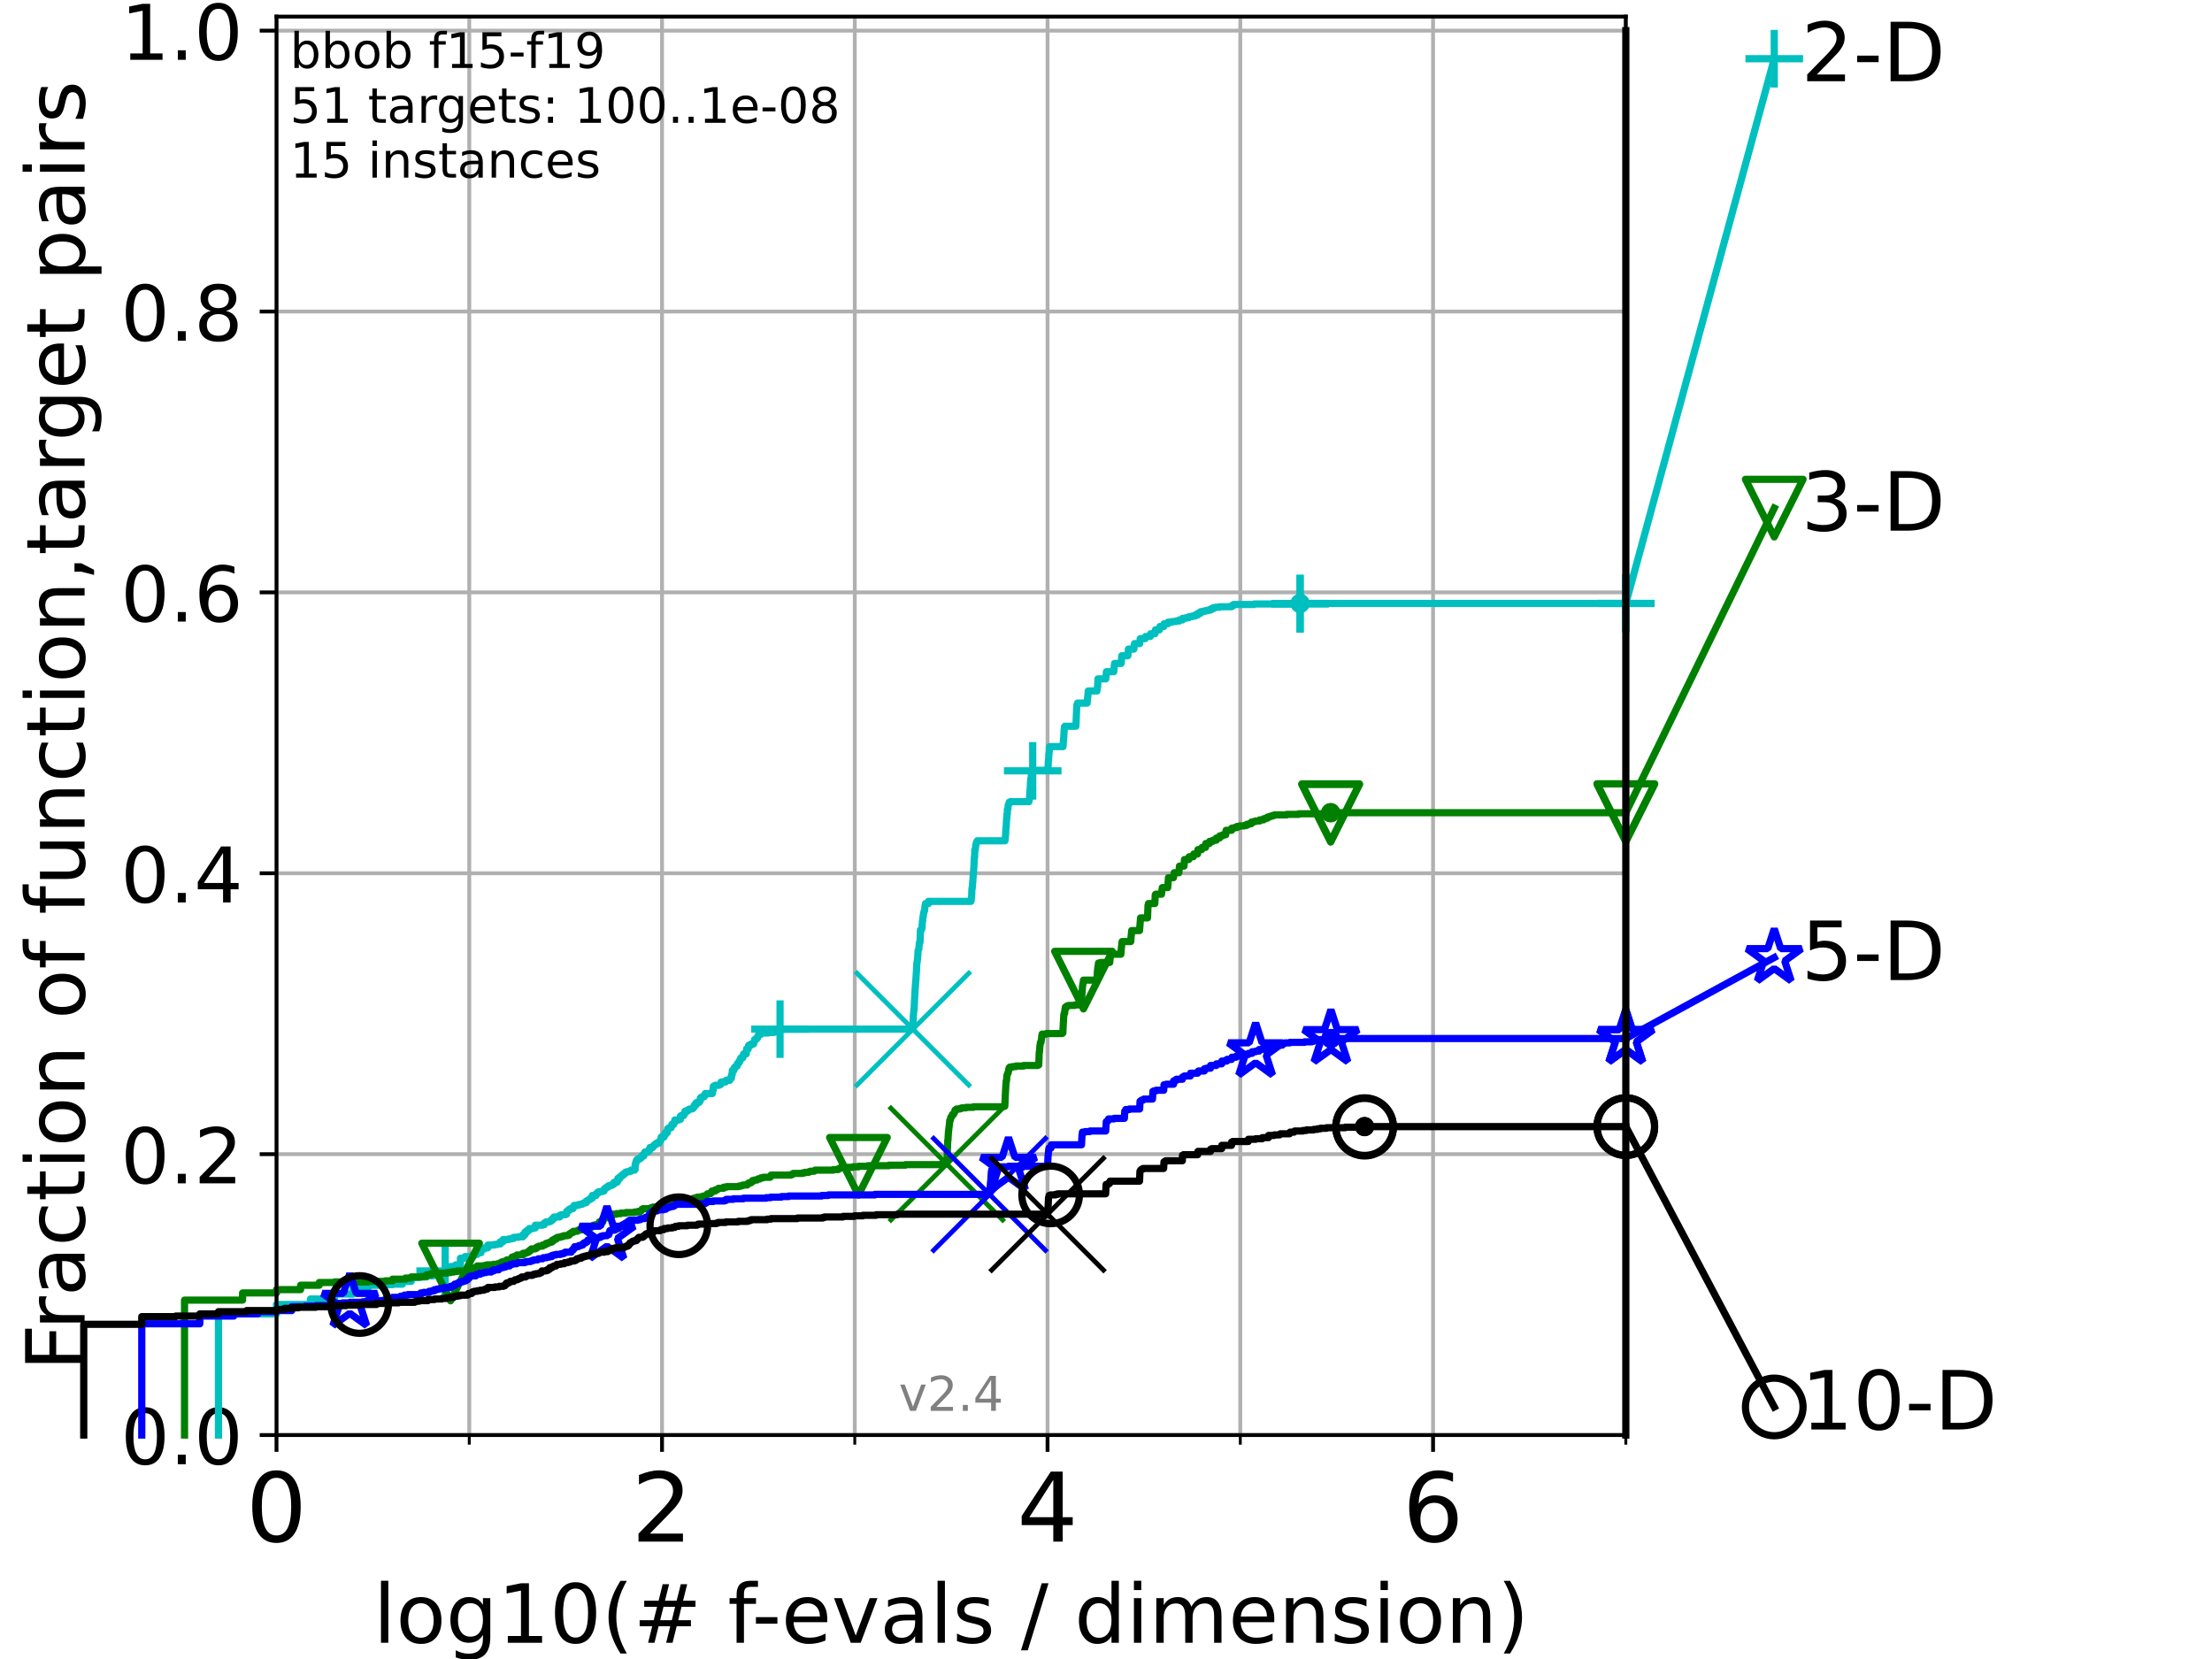 <?xml version="1.0" encoding="utf-8" standalone="no"?>
<!DOCTYPE svg PUBLIC "-//W3C//DTD SVG 1.1//EN"
  "http://www.w3.org/Graphics/SVG/1.1/DTD/svg11.dtd">
<!-- Created with matplotlib (https://matplotlib.org/) -->
<svg height="345.6pt" version="1.1" viewBox="0 0 460.8 345.6" width="460.8pt" xmlns="http://www.w3.org/2000/svg" xmlns:xlink="http://www.w3.org/1999/xlink">
 <defs>
  <style type="text/css">*{stroke-linecap:butt;stroke-linejoin:round;}</style>
 </defs>
 <g id="figure_1">
  <g id="patch_1">
   <path d="M 0 345.6 
L 460.8 345.6 
L 460.8 0 
L 0 0 
z
" style="fill:#ffffff;"/>
  </g>
  <g id="axes_1">
   <g id="patch_2">
    <path d="M 57.6 298.944 
L 338.688 298.944 
L 338.688 3.456 
L 57.6 3.456 
z
" style="fill:#ffffff;"/>
   </g>
   <g id="matplotlib.axis_1">
    <g id="xtick_1">
     <g id="line2d_1">
      <path clip-path="url(#p5d72eef0fd)" d="M 57.6 298.944 
L 57.6 3.456 
" style="fill:none;stroke:#b0b0b0;stroke-linecap:square;stroke-width:0.8;"/>
     </g>
     <g id="line2d_2">
      <defs>
       <path d="M 0 0 
L 0 3.5 
" id="m313b422d00" style="stroke:#000000;stroke-width:0.8;"/>
      </defs>
      <g>
       <use style="stroke:#000000;stroke-width:0.8;" x="57.6" xlink:href="#m313b422d00" y="298.944"/>
      </g>
     </g>
     <g id="text_1">
      <!-- 0 -->
      <g transform="translate(51.237 321.141)scale(0.2 -0.2)">
       <defs>
        <path d="M 31.781 66.406 
Q 24.172 66.406 20.328 58.906 
Q 16.5 51.422 16.5 36.375 
Q 16.5 21.391 20.328 13.891 
Q 24.172 6.391 31.781 6.391 
Q 39.453 6.391 43.281 13.891 
Q 47.125 21.391 47.125 36.375 
Q 47.125 51.422 43.281 58.906 
Q 39.453 66.406 31.781 66.406 
z
M 31.781 74.219 
Q 44.047 74.219 50.516 64.516 
Q 56.984 54.828 56.984 36.375 
Q 56.984 17.969 50.516 8.266 
Q 44.047 -1.422 31.781 -1.422 
Q 19.531 -1.422 13.062 8.266 
Q 6.594 17.969 6.594 36.375 
Q 6.594 54.828 13.062 64.516 
Q 19.531 74.219 31.781 74.219 
z
" id="DejaVuSans-48"/>
       </defs>
       <use xlink:href="#DejaVuSans-48"/>
      </g>
     </g>
    </g>
    <g id="xtick_2">
     <g id="line2d_3">
      <path clip-path="url(#p5d72eef0fd)" d="M 137.911 298.944 
L 137.911 3.456 
" style="fill:none;stroke:#b0b0b0;stroke-linecap:square;stroke-width:0.8;"/>
     </g>
     <g id="line2d_4">
      <g>
       <use style="stroke:#000000;stroke-width:0.8;" x="137.911" xlink:href="#m313b422d00" y="298.944"/>
      </g>
     </g>
     <g id="text_2">
      <!-- 2 -->
      <g transform="translate(131.548 321.141)scale(0.2 -0.2)">
       <defs>
        <path d="M 19.188 8.297 
L 53.609 8.297 
L 53.609 0 
L 7.328 0 
L 7.328 8.297 
Q 12.938 14.109 22.625 23.891 
Q 32.328 33.688 34.812 36.531 
Q 39.547 41.844 41.422 45.531 
Q 43.312 49.219 43.312 52.781 
Q 43.312 58.594 39.234 62.25 
Q 35.156 65.922 28.609 65.922 
Q 23.969 65.922 18.812 64.312 
Q 13.672 62.703 7.812 59.422 
L 7.812 69.391 
Q 13.766 71.781 18.938 73 
Q 24.125 74.219 28.422 74.219 
Q 39.75 74.219 46.484 68.547 
Q 53.219 62.891 53.219 53.422 
Q 53.219 48.922 51.531 44.891 
Q 49.859 40.875 45.406 35.406 
Q 44.188 33.984 37.641 27.219 
Q 31.109 20.453 19.188 8.297 
z
" id="DejaVuSans-50"/>
       </defs>
       <use xlink:href="#DejaVuSans-50"/>
      </g>
     </g>
    </g>
    <g id="xtick_3">
     <g id="line2d_5">
      <path clip-path="url(#p5d72eef0fd)" d="M 218.222 298.944 
L 218.222 3.456 
" style="fill:none;stroke:#b0b0b0;stroke-linecap:square;stroke-width:0.8;"/>
     </g>
     <g id="line2d_6">
      <g>
       <use style="stroke:#000000;stroke-width:0.8;" x="218.222" xlink:href="#m313b422d00" y="298.944"/>
      </g>
     </g>
     <g id="text_3">
      <!-- 4 -->
      <g transform="translate(211.859 321.141)scale(0.2 -0.2)">
       <defs>
        <path d="M 37.797 64.312 
L 12.891 25.391 
L 37.797 25.391 
z
M 35.203 72.906 
L 47.609 72.906 
L 47.609 25.391 
L 58.016 25.391 
L 58.016 17.188 
L 47.609 17.188 
L 47.609 0 
L 37.797 0 
L 37.797 17.188 
L 4.891 17.188 
L 4.891 26.703 
z
" id="DejaVuSans-52"/>
       </defs>
       <use xlink:href="#DejaVuSans-52"/>
      </g>
     </g>
    </g>
    <g id="xtick_4">
     <g id="line2d_7">
      <path clip-path="url(#p5d72eef0fd)" d="M 298.533 298.944 
L 298.533 3.456 
" style="fill:none;stroke:#b0b0b0;stroke-linecap:square;stroke-width:0.8;"/>
     </g>
     <g id="line2d_8">
      <g>
       <use style="stroke:#000000;stroke-width:0.8;" x="298.533" xlink:href="#m313b422d00" y="298.944"/>
      </g>
     </g>
     <g id="text_4">
      <!-- 6 -->
      <g transform="translate(292.17 321.141)scale(0.2 -0.2)">
       <defs>
        <path d="M 33.016 40.375 
Q 26.375 40.375 22.484 35.828 
Q 18.609 31.297 18.609 23.391 
Q 18.609 15.531 22.484 10.953 
Q 26.375 6.391 33.016 6.391 
Q 39.656 6.391 43.531 10.953 
Q 47.406 15.531 47.406 23.391 
Q 47.406 31.297 43.531 35.828 
Q 39.656 40.375 33.016 40.375 
z
M 52.594 71.297 
L 52.594 62.312 
Q 48.875 64.062 45.094 64.984 
Q 41.312 65.922 37.594 65.922 
Q 27.828 65.922 22.672 59.328 
Q 17.531 52.734 16.797 39.406 
Q 19.672 43.656 24.016 45.922 
Q 28.375 48.188 33.594 48.188 
Q 44.578 48.188 50.953 41.516 
Q 57.328 34.859 57.328 23.391 
Q 57.328 12.156 50.688 5.359 
Q 44.047 -1.422 33.016 -1.422 
Q 20.359 -1.422 13.672 8.266 
Q 6.984 17.969 6.984 36.375 
Q 6.984 53.656 15.188 63.938 
Q 23.391 74.219 37.203 74.219 
Q 40.922 74.219 44.703 73.484 
Q 48.484 72.75 52.594 71.297 
z
" id="DejaVuSans-54"/>
       </defs>
       <use xlink:href="#DejaVuSans-54"/>
      </g>
     </g>
    </g>
    <g id="xtick_5">
     <g id="line2d_9">
      <path clip-path="url(#p5d72eef0fd)" d="M 97.755 298.944 
L 97.755 3.456 
" style="fill:none;stroke:#b0b0b0;stroke-linecap:square;stroke-width:0.8;"/>
     </g>
     <g id="line2d_10">
      <defs>
       <path d="M 0 0 
L 0 2 
" id="mc8f32dc7ab" style="stroke:#000000;stroke-width:0.6;"/>
      </defs>
      <g>
       <use style="stroke:#000000;stroke-width:0.6;" x="97.755" xlink:href="#mc8f32dc7ab" y="298.944"/>
      </g>
     </g>
    </g>
    <g id="xtick_6">
     <g id="line2d_11">
      <path clip-path="url(#p5d72eef0fd)" d="M 178.066 298.944 
L 178.066 3.456 
" style="fill:none;stroke:#b0b0b0;stroke-linecap:square;stroke-width:0.8;"/>
     </g>
     <g id="line2d_12">
      <g>
       <use style="stroke:#000000;stroke-width:0.6;" x="178.066" xlink:href="#mc8f32dc7ab" y="298.944"/>
      </g>
     </g>
    </g>
    <g id="xtick_7">
     <g id="line2d_13">
      <path clip-path="url(#p5d72eef0fd)" d="M 258.377 298.944 
L 258.377 3.456 
" style="fill:none;stroke:#b0b0b0;stroke-linecap:square;stroke-width:0.8;"/>
     </g>
     <g id="line2d_14">
      <g>
       <use style="stroke:#000000;stroke-width:0.6;" x="258.377" xlink:href="#mc8f32dc7ab" y="298.944"/>
      </g>
     </g>
    </g>
    <g id="xtick_8">
     <g id="line2d_15">
      <path clip-path="url(#p5d72eef0fd)" d="M 338.688 298.944 
L 338.688 3.456 
" style="fill:none;stroke:#b0b0b0;stroke-linecap:square;stroke-width:0.8;"/>
     </g>
     <g id="line2d_16">
      <g>
       <use style="stroke:#000000;stroke-width:0.6;" x="338.688" xlink:href="#mc8f32dc7ab" y="298.944"/>
      </g>
     </g>
    </g>
    <g id="text_5">
     <!-- log10(# f-evals / dimension) -->
     <g transform="translate(77.764 342.218)scale(0.17 -0.17)">
      <defs>
       <path d="M 9.422 75.984 
L 18.406 75.984 
L 18.406 0 
L 9.422 0 
z
" id="DejaVuSans-108"/>
       <path d="M 30.609 48.391 
Q 23.391 48.391 19.188 42.75 
Q 14.984 37.109 14.984 27.297 
Q 14.984 17.484 19.156 11.844 
Q 23.344 6.203 30.609 6.203 
Q 37.797 6.203 41.984 11.859 
Q 46.188 17.531 46.188 27.297 
Q 46.188 37.016 41.984 42.703 
Q 37.797 48.391 30.609 48.391 
z
M 30.609 56 
Q 42.328 56 49.016 48.375 
Q 55.719 40.766 55.719 27.297 
Q 55.719 13.875 49.016 6.219 
Q 42.328 -1.422 30.609 -1.422 
Q 18.844 -1.422 12.172 6.219 
Q 5.516 13.875 5.516 27.297 
Q 5.516 40.766 12.172 48.375 
Q 18.844 56 30.609 56 
z
" id="DejaVuSans-111"/>
       <path d="M 45.406 27.984 
Q 45.406 37.75 41.375 43.109 
Q 37.359 48.484 30.078 48.484 
Q 22.859 48.484 18.828 43.109 
Q 14.797 37.75 14.797 27.984 
Q 14.797 18.266 18.828 12.891 
Q 22.859 7.516 30.078 7.516 
Q 37.359 7.516 41.375 12.891 
Q 45.406 18.266 45.406 27.984 
z
M 54.391 6.781 
Q 54.391 -7.172 48.188 -13.984 
Q 42 -20.797 29.203 -20.797 
Q 24.469 -20.797 20.266 -20.094 
Q 16.062 -19.391 12.109 -17.922 
L 12.109 -9.188 
Q 16.062 -11.328 19.922 -12.344 
Q 23.781 -13.375 27.781 -13.375 
Q 36.625 -13.375 41.016 -8.766 
Q 45.406 -4.156 45.406 5.172 
L 45.406 9.625 
Q 42.625 4.781 38.281 2.391 
Q 33.938 0 27.875 0 
Q 17.828 0 11.672 7.656 
Q 5.516 15.328 5.516 27.984 
Q 5.516 40.672 11.672 48.328 
Q 17.828 56 27.875 56 
Q 33.938 56 38.281 53.609 
Q 42.625 51.219 45.406 46.391 
L 45.406 54.688 
L 54.391 54.688 
z
" id="DejaVuSans-103"/>
       <path d="M 12.406 8.297 
L 28.516 8.297 
L 28.516 63.922 
L 10.984 60.406 
L 10.984 69.391 
L 28.422 72.906 
L 38.281 72.906 
L 38.281 8.297 
L 54.391 8.297 
L 54.391 0 
L 12.406 0 
z
" id="DejaVuSans-49"/>
       <path d="M 31 75.875 
Q 24.469 64.656 21.281 53.656 
Q 18.109 42.672 18.109 31.391 
Q 18.109 20.125 21.312 9.062 
Q 24.516 -2 31 -13.188 
L 23.188 -13.188 
Q 15.875 -1.703 12.234 9.375 
Q 8.594 20.453 8.594 31.391 
Q 8.594 42.281 12.203 53.312 
Q 15.828 64.359 23.188 75.875 
z
" id="DejaVuSans-40"/>
       <path d="M 51.125 44 
L 36.922 44 
L 32.812 27.688 
L 47.125 27.688 
z
M 43.797 71.781 
L 38.719 51.516 
L 52.984 51.516 
L 58.109 71.781 
L 65.922 71.781 
L 60.891 51.516 
L 76.125 51.516 
L 76.125 44 
L 58.984 44 
L 54.984 27.688 
L 70.516 27.688 
L 70.516 20.219 
L 53.078 20.219 
L 48 0 
L 40.188 0 
L 45.219 20.219 
L 30.906 20.219 
L 25.875 0 
L 18.016 0 
L 23.094 20.219 
L 7.719 20.219 
L 7.719 27.688 
L 24.906 27.688 
L 29 44 
L 13.281 44 
L 13.281 51.516 
L 30.906 51.516 
L 35.891 71.781 
z
" id="DejaVuSans-35"/>
       <path id="DejaVuSans-32"/>
       <path d="M 37.109 75.984 
L 37.109 68.5 
L 28.516 68.5 
Q 23.688 68.5 21.797 66.547 
Q 19.922 64.594 19.922 59.516 
L 19.922 54.688 
L 34.719 54.688 
L 34.719 47.703 
L 19.922 47.703 
L 19.922 0 
L 10.891 0 
L 10.891 47.703 
L 2.297 47.703 
L 2.297 54.688 
L 10.891 54.688 
L 10.891 58.5 
Q 10.891 67.625 15.141 71.797 
Q 19.391 75.984 28.609 75.984 
z
" id="DejaVuSans-102"/>
       <path d="M 4.891 31.391 
L 31.203 31.391 
L 31.203 23.391 
L 4.891 23.391 
z
" id="DejaVuSans-45"/>
       <path d="M 56.203 29.594 
L 56.203 25.203 
L 14.891 25.203 
Q 15.484 15.922 20.484 11.062 
Q 25.484 6.203 34.422 6.203 
Q 39.594 6.203 44.453 7.469 
Q 49.312 8.734 54.109 11.281 
L 54.109 2.781 
Q 49.266 0.734 44.188 -0.344 
Q 39.109 -1.422 33.891 -1.422 
Q 20.797 -1.422 13.156 6.188 
Q 5.516 13.812 5.516 26.812 
Q 5.516 40.234 12.766 48.109 
Q 20.016 56 32.328 56 
Q 43.359 56 49.781 48.891 
Q 56.203 41.797 56.203 29.594 
z
M 47.219 32.234 
Q 47.125 39.594 43.094 43.984 
Q 39.062 48.391 32.422 48.391 
Q 24.906 48.391 20.391 44.141 
Q 15.875 39.891 15.188 32.172 
z
" id="DejaVuSans-101"/>
       <path d="M 2.984 54.688 
L 12.5 54.688 
L 29.594 8.797 
L 46.688 54.688 
L 56.203 54.688 
L 35.688 0 
L 23.484 0 
z
" id="DejaVuSans-118"/>
       <path d="M 34.281 27.484 
Q 23.391 27.484 19.188 25 
Q 14.984 22.516 14.984 16.5 
Q 14.984 11.719 18.141 8.906 
Q 21.297 6.109 26.703 6.109 
Q 34.188 6.109 38.703 11.406 
Q 43.219 16.703 43.219 25.484 
L 43.219 27.484 
z
M 52.203 31.203 
L 52.203 0 
L 43.219 0 
L 43.219 8.297 
Q 40.141 3.328 35.547 0.953 
Q 30.953 -1.422 24.312 -1.422 
Q 15.922 -1.422 10.953 3.297 
Q 6 8.016 6 15.922 
Q 6 25.141 12.172 29.828 
Q 18.359 34.516 30.609 34.516 
L 43.219 34.516 
L 43.219 35.406 
Q 43.219 41.609 39.141 45 
Q 35.062 48.391 27.688 48.391 
Q 23 48.391 18.547 47.266 
Q 14.109 46.141 10.016 43.891 
L 10.016 52.203 
Q 14.938 54.109 19.578 55.047 
Q 24.219 56 28.609 56 
Q 40.484 56 46.344 49.844 
Q 52.203 43.703 52.203 31.203 
z
" id="DejaVuSans-97"/>
       <path d="M 44.281 53.078 
L 44.281 44.578 
Q 40.484 46.531 36.375 47.5 
Q 32.281 48.484 27.875 48.484 
Q 21.188 48.484 17.844 46.438 
Q 14.5 44.391 14.5 40.281 
Q 14.5 37.156 16.891 35.375 
Q 19.281 33.594 26.516 31.984 
L 29.594 31.297 
Q 39.156 29.25 43.188 25.516 
Q 47.219 21.781 47.219 15.094 
Q 47.219 7.469 41.188 3.016 
Q 35.156 -1.422 24.609 -1.422 
Q 20.219 -1.422 15.453 -0.562 
Q 10.688 0.297 5.422 2 
L 5.422 11.281 
Q 10.406 8.688 15.234 7.391 
Q 20.062 6.109 24.812 6.109 
Q 31.156 6.109 34.562 8.281 
Q 37.984 10.453 37.984 14.406 
Q 37.984 18.062 35.516 20.016 
Q 33.062 21.969 24.703 23.781 
L 21.578 24.516 
Q 13.234 26.266 9.516 29.906 
Q 5.812 33.547 5.812 39.891 
Q 5.812 47.609 11.281 51.797 
Q 16.75 56 26.812 56 
Q 31.781 56 36.172 55.266 
Q 40.578 54.547 44.281 53.078 
z
" id="DejaVuSans-115"/>
       <path d="M 25.391 72.906 
L 33.688 72.906 
L 8.297 -9.281 
L 0 -9.281 
z
" id="DejaVuSans-47"/>
       <path d="M 45.406 46.391 
L 45.406 75.984 
L 54.391 75.984 
L 54.391 0 
L 45.406 0 
L 45.406 8.203 
Q 42.578 3.328 38.25 0.953 
Q 33.938 -1.422 27.875 -1.422 
Q 17.969 -1.422 11.734 6.484 
Q 5.516 14.406 5.516 27.297 
Q 5.516 40.188 11.734 48.094 
Q 17.969 56 27.875 56 
Q 33.938 56 38.25 53.625 
Q 42.578 51.266 45.406 46.391 
z
M 14.797 27.297 
Q 14.797 17.391 18.875 11.75 
Q 22.953 6.109 30.078 6.109 
Q 37.203 6.109 41.297 11.75 
Q 45.406 17.391 45.406 27.297 
Q 45.406 37.203 41.297 42.844 
Q 37.203 48.484 30.078 48.484 
Q 22.953 48.484 18.875 42.844 
Q 14.797 37.203 14.797 27.297 
z
" id="DejaVuSans-100"/>
       <path d="M 9.422 54.688 
L 18.406 54.688 
L 18.406 0 
L 9.422 0 
z
M 9.422 75.984 
L 18.406 75.984 
L 18.406 64.594 
L 9.422 64.594 
z
" id="DejaVuSans-105"/>
       <path d="M 52 44.188 
Q 55.375 50.25 60.062 53.125 
Q 64.75 56 71.094 56 
Q 79.641 56 84.281 50.016 
Q 88.922 44.047 88.922 33.016 
L 88.922 0 
L 79.891 0 
L 79.891 32.719 
Q 79.891 40.578 77.094 44.375 
Q 74.312 48.188 68.609 48.188 
Q 61.625 48.188 57.562 43.547 
Q 53.516 38.922 53.516 30.906 
L 53.516 0 
L 44.484 0 
L 44.484 32.719 
Q 44.484 40.625 41.703 44.406 
Q 38.922 48.188 33.109 48.188 
Q 26.219 48.188 22.156 43.531 
Q 18.109 38.875 18.109 30.906 
L 18.109 0 
L 9.078 0 
L 9.078 54.688 
L 18.109 54.688 
L 18.109 46.188 
Q 21.188 51.219 25.484 53.609 
Q 29.781 56 35.688 56 
Q 41.656 56 45.828 52.969 
Q 50 49.953 52 44.188 
z
" id="DejaVuSans-109"/>
       <path d="M 54.891 33.016 
L 54.891 0 
L 45.906 0 
L 45.906 32.719 
Q 45.906 40.484 42.875 44.328 
Q 39.844 48.188 33.797 48.188 
Q 26.516 48.188 22.312 43.547 
Q 18.109 38.922 18.109 30.906 
L 18.109 0 
L 9.078 0 
L 9.078 54.688 
L 18.109 54.688 
L 18.109 46.188 
Q 21.344 51.125 25.703 53.562 
Q 30.078 56 35.797 56 
Q 45.219 56 50.047 50.172 
Q 54.891 44.344 54.891 33.016 
z
" id="DejaVuSans-110"/>
       <path d="M 8.016 75.875 
L 15.828 75.875 
Q 23.141 64.359 26.781 53.312 
Q 30.422 42.281 30.422 31.391 
Q 30.422 20.453 26.781 9.375 
Q 23.141 -1.703 15.828 -13.188 
L 8.016 -13.188 
Q 14.5 -2 17.703 9.062 
Q 20.906 20.125 20.906 31.391 
Q 20.906 42.672 17.703 53.656 
Q 14.5 64.656 8.016 75.875 
z
" id="DejaVuSans-41"/>
      </defs>
      <use xlink:href="#DejaVuSans-108"/>
      <use x="27.783" xlink:href="#DejaVuSans-111"/>
      <use x="88.965" xlink:href="#DejaVuSans-103"/>
      <use x="152.441" xlink:href="#DejaVuSans-49"/>
      <use x="216.064" xlink:href="#DejaVuSans-48"/>
      <use x="279.688" xlink:href="#DejaVuSans-40"/>
      <use x="318.701" xlink:href="#DejaVuSans-35"/>
      <use x="402.49" xlink:href="#DejaVuSans-32"/>
      <use x="434.277" xlink:href="#DejaVuSans-102"/>
      <use x="463.982" xlink:href="#DejaVuSans-45"/>
      <use x="500.066" xlink:href="#DejaVuSans-101"/>
      <use x="561.59" xlink:href="#DejaVuSans-118"/>
      <use x="620.77" xlink:href="#DejaVuSans-97"/>
      <use x="682.049" xlink:href="#DejaVuSans-108"/>
      <use x="709.832" xlink:href="#DejaVuSans-115"/>
      <use x="761.932" xlink:href="#DejaVuSans-32"/>
      <use x="793.719" xlink:href="#DejaVuSans-47"/>
      <use x="827.41" xlink:href="#DejaVuSans-32"/>
      <use x="859.197" xlink:href="#DejaVuSans-100"/>
      <use x="922.674" xlink:href="#DejaVuSans-105"/>
      <use x="950.457" xlink:href="#DejaVuSans-109"/>
      <use x="1047.869" xlink:href="#DejaVuSans-101"/>
      <use x="1109.393" xlink:href="#DejaVuSans-110"/>
      <use x="1172.771" xlink:href="#DejaVuSans-115"/>
      <use x="1224.871" xlink:href="#DejaVuSans-105"/>
      <use x="1252.654" xlink:href="#DejaVuSans-111"/>
      <use x="1313.836" xlink:href="#DejaVuSans-110"/>
      <use x="1377.215" xlink:href="#DejaVuSans-41"/>
     </g>
    </g>
   </g>
   <g id="matplotlib.axis_2">
    <g id="ytick_1">
     <g id="line2d_17">
      <path clip-path="url(#p5d72eef0fd)" d="M 57.6 298.944 
L 338.688 298.944 
" style="fill:none;stroke:#b0b0b0;stroke-linecap:square;stroke-width:0.8;"/>
     </g>
     <g id="line2d_18">
      <defs>
       <path d="M 0 0 
L -3.5 0 
" id="m224f1384e7" style="stroke:#000000;stroke-width:0.8;"/>
      </defs>
      <g>
       <use style="stroke:#000000;stroke-width:0.8;" x="57.6" xlink:href="#m224f1384e7" y="298.944"/>
      </g>
     </g>
     <g id="text_6">
      <!-- 0.0 -->
      <g transform="translate(25.155 305.023)scale(0.16 -0.16)">
       <defs>
        <path d="M 10.688 12.406 
L 21 12.406 
L 21 0 
L 10.688 0 
z
" id="DejaVuSans-46"/>
       </defs>
       <use xlink:href="#DejaVuSans-48"/>
       <use x="63.623" xlink:href="#DejaVuSans-46"/>
       <use x="95.41" xlink:href="#DejaVuSans-48"/>
      </g>
     </g>
    </g>
    <g id="ytick_2">
     <g id="line2d_19">
      <path clip-path="url(#p5d72eef0fd)" d="M 57.6 240.432 
L 338.688 240.432 
" style="fill:none;stroke:#b0b0b0;stroke-linecap:square;stroke-width:0.8;"/>
     </g>
     <g id="line2d_20">
      <g>
       <use style="stroke:#000000;stroke-width:0.8;" x="57.6" xlink:href="#m224f1384e7" y="240.432"/>
      </g>
     </g>
     <g id="text_7">
      <!-- 0.2 -->
      <g transform="translate(25.155 246.51)scale(0.16 -0.16)">
       <use xlink:href="#DejaVuSans-48"/>
       <use x="63.623" xlink:href="#DejaVuSans-46"/>
       <use x="95.41" xlink:href="#DejaVuSans-50"/>
      </g>
     </g>
    </g>
    <g id="ytick_3">
     <g id="line2d_21">
      <path clip-path="url(#p5d72eef0fd)" d="M 57.6 181.919 
L 338.688 181.919 
" style="fill:none;stroke:#b0b0b0;stroke-linecap:square;stroke-width:0.8;"/>
     </g>
     <g id="line2d_22">
      <g>
       <use style="stroke:#000000;stroke-width:0.8;" x="57.6" xlink:href="#m224f1384e7" y="181.919"/>
      </g>
     </g>
     <g id="text_8">
      <!-- 0.4 -->
      <g transform="translate(25.155 187.998)scale(0.16 -0.16)">
       <use xlink:href="#DejaVuSans-48"/>
       <use x="63.623" xlink:href="#DejaVuSans-46"/>
       <use x="95.41" xlink:href="#DejaVuSans-52"/>
      </g>
     </g>
    </g>
    <g id="ytick_4">
     <g id="line2d_23">
      <path clip-path="url(#p5d72eef0fd)" d="M 57.6 123.407 
L 338.688 123.407 
" style="fill:none;stroke:#b0b0b0;stroke-linecap:square;stroke-width:0.8;"/>
     </g>
     <g id="line2d_24">
      <g>
       <use style="stroke:#000000;stroke-width:0.8;" x="57.6" xlink:href="#m224f1384e7" y="123.407"/>
      </g>
     </g>
     <g id="text_9">
      <!-- 0.6 -->
      <g transform="translate(25.155 129.485)scale(0.16 -0.16)">
       <use xlink:href="#DejaVuSans-48"/>
       <use x="63.623" xlink:href="#DejaVuSans-46"/>
       <use x="95.41" xlink:href="#DejaVuSans-54"/>
      </g>
     </g>
    </g>
    <g id="ytick_5">
     <g id="line2d_25">
      <path clip-path="url(#p5d72eef0fd)" d="M 57.6 64.894 
L 338.688 64.894 
" style="fill:none;stroke:#b0b0b0;stroke-linecap:square;stroke-width:0.8;"/>
     </g>
     <g id="line2d_26">
      <g>
       <use style="stroke:#000000;stroke-width:0.8;" x="57.6" xlink:href="#m224f1384e7" y="64.894"/>
      </g>
     </g>
     <g id="text_10">
      <!-- 0.8 -->
      <g transform="translate(25.155 70.973)scale(0.16 -0.16)">
       <defs>
        <path d="M 31.781 34.625 
Q 24.75 34.625 20.719 30.859 
Q 16.703 27.094 16.703 20.516 
Q 16.703 13.922 20.719 10.156 
Q 24.75 6.391 31.781 6.391 
Q 38.812 6.391 42.859 10.172 
Q 46.922 13.969 46.922 20.516 
Q 46.922 27.094 42.891 30.859 
Q 38.875 34.625 31.781 34.625 
z
M 21.922 38.812 
Q 15.578 40.375 12.031 44.719 
Q 8.5 49.078 8.5 55.328 
Q 8.5 64.062 14.719 69.141 
Q 20.953 74.219 31.781 74.219 
Q 42.672 74.219 48.875 69.141 
Q 55.078 64.062 55.078 55.328 
Q 55.078 49.078 51.531 44.719 
Q 48 40.375 41.703 38.812 
Q 48.828 37.156 52.797 32.312 
Q 56.781 27.484 56.781 20.516 
Q 56.781 9.906 50.312 4.234 
Q 43.844 -1.422 31.781 -1.422 
Q 19.734 -1.422 13.25 4.234 
Q 6.781 9.906 6.781 20.516 
Q 6.781 27.484 10.781 32.312 
Q 14.797 37.156 21.922 38.812 
z
M 18.312 54.391 
Q 18.312 48.734 21.844 45.562 
Q 25.391 42.391 31.781 42.391 
Q 38.141 42.391 41.719 45.562 
Q 45.312 48.734 45.312 54.391 
Q 45.312 60.062 41.719 63.234 
Q 38.141 66.406 31.781 66.406 
Q 25.391 66.406 21.844 63.234 
Q 18.312 60.062 18.312 54.391 
z
" id="DejaVuSans-56"/>
       </defs>
       <use xlink:href="#DejaVuSans-48"/>
       <use x="63.623" xlink:href="#DejaVuSans-46"/>
       <use x="95.41" xlink:href="#DejaVuSans-56"/>
      </g>
     </g>
    </g>
    <g id="ytick_6">
     <g id="line2d_27">
      <path clip-path="url(#p5d72eef0fd)" d="M 57.6 6.382 
L 338.688 6.382 
" style="fill:none;stroke:#b0b0b0;stroke-linecap:square;stroke-width:0.8;"/>
     </g>
     <g id="line2d_28">
      <g>
       <use style="stroke:#000000;stroke-width:0.8;" x="57.6" xlink:href="#m224f1384e7" y="6.382"/>
      </g>
     </g>
     <g id="text_11">
      <!-- 1.0 -->
      <g transform="translate(25.155 12.46)scale(0.16 -0.16)">
       <use xlink:href="#DejaVuSans-49"/>
       <use x="63.623" xlink:href="#DejaVuSans-46"/>
       <use x="95.41" xlink:href="#DejaVuSans-48"/>
      </g>
     </g>
    </g>
    <g id="text_12">
     <!-- Fraction of function,target pairs -->
     <g transform="translate(17.62 285.585)rotate(-90)scale(0.17 -0.17)">
      <defs>
       <path d="M 9.812 72.906 
L 51.703 72.906 
L 51.703 64.594 
L 19.672 64.594 
L 19.672 43.109 
L 48.578 43.109 
L 48.578 34.812 
L 19.672 34.812 
L 19.672 0 
L 9.812 0 
z
" id="DejaVuSans-70"/>
       <path d="M 41.109 46.297 
Q 39.594 47.172 37.812 47.578 
Q 36.031 48 33.891 48 
Q 26.266 48 22.188 43.047 
Q 18.109 38.094 18.109 28.812 
L 18.109 0 
L 9.078 0 
L 9.078 54.688 
L 18.109 54.688 
L 18.109 46.188 
Q 20.953 51.172 25.484 53.578 
Q 30.031 56 36.531 56 
Q 37.453 56 38.578 55.875 
Q 39.703 55.766 41.062 55.516 
z
" id="DejaVuSans-114"/>
       <path d="M 48.781 52.594 
L 48.781 44.188 
Q 44.969 46.297 41.141 47.344 
Q 37.312 48.391 33.406 48.391 
Q 24.656 48.391 19.812 42.844 
Q 14.984 37.312 14.984 27.297 
Q 14.984 17.281 19.812 11.734 
Q 24.656 6.203 33.406 6.203 
Q 37.312 6.203 41.141 7.25 
Q 44.969 8.297 48.781 10.406 
L 48.781 2.094 
Q 45.016 0.344 40.984 -0.531 
Q 36.969 -1.422 32.422 -1.422 
Q 20.062 -1.422 12.781 6.344 
Q 5.516 14.109 5.516 27.297 
Q 5.516 40.672 12.859 48.328 
Q 20.219 56 33.016 56 
Q 37.156 56 41.109 55.141 
Q 45.062 54.297 48.781 52.594 
z
" id="DejaVuSans-99"/>
       <path d="M 18.312 70.219 
L 18.312 54.688 
L 36.812 54.688 
L 36.812 47.703 
L 18.312 47.703 
L 18.312 18.016 
Q 18.312 11.328 20.141 9.422 
Q 21.969 7.516 27.594 7.516 
L 36.812 7.516 
L 36.812 0 
L 27.594 0 
Q 17.188 0 13.234 3.875 
Q 9.281 7.766 9.281 18.016 
L 9.281 47.703 
L 2.688 47.703 
L 2.688 54.688 
L 9.281 54.688 
L 9.281 70.219 
z
" id="DejaVuSans-116"/>
       <path d="M 8.5 21.578 
L 8.5 54.688 
L 17.484 54.688 
L 17.484 21.922 
Q 17.484 14.156 20.5 10.266 
Q 23.531 6.391 29.594 6.391 
Q 36.859 6.391 41.078 11.031 
Q 45.312 15.672 45.312 23.688 
L 45.312 54.688 
L 54.297 54.688 
L 54.297 0 
L 45.312 0 
L 45.312 8.406 
Q 42.047 3.422 37.719 1 
Q 33.406 -1.422 27.688 -1.422 
Q 18.266 -1.422 13.375 4.438 
Q 8.5 10.297 8.5 21.578 
z
M 31.109 56 
z
" id="DejaVuSans-117"/>
       <path d="M 11.719 12.406 
L 22.016 12.406 
L 22.016 4 
L 14.016 -11.625 
L 7.719 -11.625 
L 11.719 4 
z
" id="DejaVuSans-44"/>
       <path d="M 18.109 8.203 
L 18.109 -20.797 
L 9.078 -20.797 
L 9.078 54.688 
L 18.109 54.688 
L 18.109 46.391 
Q 20.953 51.266 25.266 53.625 
Q 29.594 56 35.594 56 
Q 45.562 56 51.781 48.094 
Q 58.016 40.188 58.016 27.297 
Q 58.016 14.406 51.781 6.484 
Q 45.562 -1.422 35.594 -1.422 
Q 29.594 -1.422 25.266 0.953 
Q 20.953 3.328 18.109 8.203 
z
M 48.688 27.297 
Q 48.688 37.203 44.609 42.844 
Q 40.531 48.484 33.406 48.484 
Q 26.266 48.484 22.188 42.844 
Q 18.109 37.203 18.109 27.297 
Q 18.109 17.391 22.188 11.75 
Q 26.266 6.109 33.406 6.109 
Q 40.531 6.109 44.609 11.75 
Q 48.688 17.391 48.688 27.297 
z
" id="DejaVuSans-112"/>
      </defs>
      <use xlink:href="#DejaVuSans-70"/>
      <use x="50.27" xlink:href="#DejaVuSans-114"/>
      <use x="91.383" xlink:href="#DejaVuSans-97"/>
      <use x="152.662" xlink:href="#DejaVuSans-99"/>
      <use x="207.643" xlink:href="#DejaVuSans-116"/>
      <use x="246.852" xlink:href="#DejaVuSans-105"/>
      <use x="274.635" xlink:href="#DejaVuSans-111"/>
      <use x="335.816" xlink:href="#DejaVuSans-110"/>
      <use x="399.195" xlink:href="#DejaVuSans-32"/>
      <use x="430.982" xlink:href="#DejaVuSans-111"/>
      <use x="492.164" xlink:href="#DejaVuSans-102"/>
      <use x="527.369" xlink:href="#DejaVuSans-32"/>
      <use x="559.156" xlink:href="#DejaVuSans-102"/>
      <use x="594.361" xlink:href="#DejaVuSans-117"/>
      <use x="657.74" xlink:href="#DejaVuSans-110"/>
      <use x="721.119" xlink:href="#DejaVuSans-99"/>
      <use x="776.1" xlink:href="#DejaVuSans-116"/>
      <use x="815.309" xlink:href="#DejaVuSans-105"/>
      <use x="843.092" xlink:href="#DejaVuSans-111"/>
      <use x="904.273" xlink:href="#DejaVuSans-110"/>
      <use x="967.652" xlink:href="#DejaVuSans-44"/>
      <use x="999.439" xlink:href="#DejaVuSans-116"/>
      <use x="1038.648" xlink:href="#DejaVuSans-97"/>
      <use x="1099.928" xlink:href="#DejaVuSans-114"/>
      <use x="1139.291" xlink:href="#DejaVuSans-103"/>
      <use x="1202.768" xlink:href="#DejaVuSans-101"/>
      <use x="1264.291" xlink:href="#DejaVuSans-116"/>
      <use x="1303.5" xlink:href="#DejaVuSans-32"/>
      <use x="1335.287" xlink:href="#DejaVuSans-112"/>
      <use x="1398.764" xlink:href="#DejaVuSans-97"/>
      <use x="1460.043" xlink:href="#DejaVuSans-105"/>
      <use x="1487.826" xlink:href="#DejaVuSans-114"/>
      <use x="1528.939" xlink:href="#DejaVuSans-115"/>
     </g>
    </g>
   </g>
   <g id="line2d_29">
    <defs>
     <path d="M 0 1.5 
C 0.398 1.5 0.779 1.342 1.061 1.061 
C 1.342 0.779 1.5 0.398 1.5 0 
C 1.5 -0.398 1.342 -0.779 1.061 -1.061 
C 0.779 -1.342 0.398 -1.5 0 -1.5 
C -0.398 -1.5 -0.779 -1.342 -1.061 -1.061 
C -1.342 -0.779 -1.5 -0.398 -1.5 0 
C -1.5 0.398 -1.342 0.779 -1.061 1.061 
C -0.779 1.342 -0.398 1.5 0 1.5 
z
" id="m06ccd7eb7e" style="stroke:#00bfbf;"/>
    </defs>
    <g>
     <use style="fill:#00bfbf;stroke:#00bfbf;" x="270.833" xlink:href="#m06ccd7eb7e" y="125.701"/>
     <use style="fill:#00bfbf;stroke:#00bfbf;" x="270.833" xlink:href="#m06ccd7eb7e" y="125.701"/>
    </g>
   </g>
   <g id="line2d_30">
    <path d="M 45.512 298.944 
L 45.512 273.703 
L 57.6 273.703 
L 57.6 271.753 
L 64.671 271.753 
L 64.671 270.606 
L 69.688 270.606 
L 69.688 269.573 
L 73.579 269.573 
L 73.579 268.196 
L 76.759 268.196 
L 76.759 267.737 
L 79.447 267.737 
L 79.447 267.623 
L 81.776 267.623 
L 81.776 267.508 
L 83.83 267.508 
L 83.83 266.934 
L 85.667 266.934 
L 85.667 266.131 
L 87.33 266.131 
L 87.33 266.016 
L 88.847 266.016 
L 88.847 265.787 
L 90.243 265.787 
L 90.243 265.443 
L 92.738 265.443 
L 92.738 264.754 
L 93.864 264.754 
L 93.864 263.837 
L 94.921 263.837 
L 94.921 263.492 
L 95.918 263.492 
L 95.918 262.116 
L 96.861 262.116 
L 96.861 261.771 
L 98.606 261.771 
L 98.606 261.312 
L 99.418 261.312 
L 99.418 260.968 
L 100.193 260.968 
L 100.193 260.165 
L 100.935 260.165 
L 100.935 259.936 
L 101.647 259.936 
L 101.647 259.362 
L 102.989 259.362 
L 102.989 259.247 
L 103.623 259.247 
L 103.623 259.133 
L 104.235 259.133 
L 104.235 258.674 
L 104.826 258.674 
L 104.826 258.215 
L 105.952 258.215 
L 105.952 258.1 
L 106.489 258.1 
L 106.489 257.985 
L 107.009 257.985 
L 107.009 257.756 
L 108.006 257.756 
L 108.006 257.641 
L 108.949 257.641 
L 108.949 257.182 
L 109.402 257.182 
L 109.402 256.609 
L 109.843 256.609 
L 109.843 256.264 
L 110.274 256.264 
L 110.274 255.92 
L 111.105 255.92 
L 111.105 255.805 
L 111.506 255.805 
L 111.506 255.232 
L 113.023 255.232 
L 113.023 255.117 
L 113.383 255.117 
L 113.383 254.773 
L 113.735 254.773 
L 113.735 254.543 
L 114.419 254.543 
L 114.419 254.429 
L 114.751 254.429 
L 114.751 254.199 
L 115.077 254.199 
L 115.077 253.855 
L 115.397 253.855 
L 115.397 253.511 
L 116.621 253.511 
L 116.621 253.167 
L 116.914 253.167 
L 116.914 253.052 
L 117.765 253.052 
L 117.765 252.937 
L 118.04 252.937 
L 118.04 252.363 
L 118.31 252.363 
L 118.31 252.134 
L 118.577 252.134 
L 118.577 251.905 
L 118.839 251.905 
L 118.839 251.79 
L 119.352 251.79 
L 119.352 251.446 
L 119.603 251.446 
L 119.603 251.101 
L 120.335 251.101 
L 120.335 250.987 
L 120.806 250.987 
L 120.806 250.872 
L 121.265 250.872 
L 121.265 250.757 
L 121.49 250.757 
L 121.49 250.643 
L 121.712 250.643 
L 121.712 250.528 
L 122.148 250.528 
L 122.148 250.184 
L 122.362 250.184 
L 122.362 250.069 
L 122.573 250.069 
L 122.573 249.954 
L 122.782 249.954 
L 122.782 249.839 
L 122.989 249.839 
L 122.989 249.61 
L 123.394 249.61 
L 123.394 249.036 
L 124.178 249.036 
L 124.178 248.692 
L 124.369 248.692 
L 124.369 248.463 
L 124.744 248.463 
L 124.744 248.233 
L 125.471 248.233 
L 125.471 248.118 
L 125.823 248.118 
L 125.823 247.774 
L 125.996 247.774 
L 125.996 247.545 
L 126.168 247.545 
L 126.168 247.43 
L 126.338 247.43 
L 126.338 247.315 
L 126.674 247.315 
L 126.674 247.086 
L 126.839 247.086 
L 126.839 246.971 
L 127.326 246.971 
L 127.326 246.856 
L 127.643 246.856 
L 127.643 246.627 
L 127.954 246.627 
L 127.954 246.283 
L 128.561 246.283 
L 128.561 246.053 
L 128.709 246.053 
L 128.709 245.48 
L 129.147 245.48 
L 129.147 245.135 
L 129.291 245.135 
L 129.291 245.021 
L 129.433 245.021 
L 129.433 244.906 
L 129.714 244.906 
L 129.714 244.677 
L 129.991 244.677 
L 129.991 244.447 
L 130.264 244.447 
L 130.264 244.218 
L 130.532 244.218 
L 130.532 244.103 
L 131.056 244.103 
L 131.056 243.988 
L 131.44 243.988 
L 131.44 243.759 
L 132.182 243.759 
L 132.182 243.644 
L 132.303 243.644 
L 132.303 242.611 
L 132.423 242.611 
L 132.423 242.152 
L 132.542 242.152 
L 132.542 241.808 
L 132.66 241.808 
L 132.66 241.579 
L 132.777 241.579 
L 132.777 241.464 
L 133.239 241.464 
L 133.239 241.349 
L 133.353 241.349 
L 133.353 241.235 
L 133.578 241.235 
L 133.578 240.89 
L 133.689 240.89 
L 133.689 240.776 
L 134.128 240.776 
L 134.128 240.317 
L 134.343 240.317 
L 134.343 239.973 
L 134.974 239.973 
L 134.974 239.743 
L 135.281 239.743 
L 135.382 239.055 
L 135.976 239.055 
L 136.073 238.825 
L 136.17 238.825 
L 136.17 238.596 
L 136.362 238.596 
L 136.457 238.366 
L 136.739 238.366 
L 136.739 238.137 
L 137.29 238.137 
L 137.29 237.793 
L 137.469 237.793 
L 137.559 237.563 
L 137.647 237.563 
L 137.736 236.875 
L 138.341 236.875 
L 138.341 236.416 
L 138.595 236.416 
L 138.595 235.957 
L 139.009 235.957 
L 139.091 235.154 
L 139.172 235.154 
L 139.172 235.039 
L 139.414 235.039 
L 139.414 234.924 
L 139.809 234.924 
L 139.887 234.466 
L 139.965 234.466 
L 139.965 234.236 
L 140.348 234.236 
L 140.424 233.777 
L 140.574 233.777 
L 140.574 233.318 
L 141.379 233.318 
L 141.379 233.204 
L 141.732 233.204 
L 141.732 232.515 
L 141.872 232.515 
L 141.872 232.4 
L 142.419 232.4 
L 142.419 232.056 
L 142.62 232.056 
L 142.686 231.483 
L 143.209 231.483 
L 143.209 231.253 
L 143.401 231.253 
L 143.401 231.138 
L 143.654 231.138 
L 143.654 231.024 
L 144.148 231.024 
L 144.148 230.909 
L 144.391 230.909 
L 144.391 230.679 
L 144.57 230.679 
L 144.63 230.221 
L 144.982 230.221 
L 144.982 229.762 
L 145.155 229.762 
L 145.155 229.647 
L 145.666 229.647 
L 145.722 229.303 
L 145.888 229.303 
L 145.888 228.729 
L 146.162 228.729 
L 146.162 228.5 
L 146.644 228.5 
L 146.644 228.385 
L 146.802 228.385 
L 146.906 227.811 
L 148.402 227.811 
L 148.497 227.008 
L 148.592 227.008 
L 148.592 226.32 
L 148.78 226.32 
L 148.78 226.205 
L 148.966 226.205 
L 148.966 226.09 
L 149.779 226.09 
L 149.779 225.976 
L 150.042 225.976 
L 150.042 225.861 
L 150.215 225.861 
L 150.215 225.402 
L 151.138 225.402 
L 151.219 225.058 
L 152.014 225.058 
L 152.092 224.599 
L 152.36 224.599 
L 152.436 223.796 
L 152.55 223.796 
L 152.55 222.993 
L 152.885 222.993 
L 152.959 222.419 
L 153.178 222.419 
L 153.178 222.189 
L 153.395 222.189 
L 153.395 222.075 
L 153.574 222.075 
L 153.644 221.501 
L 153.855 221.501 
L 153.89 221.272 
L 154.064 221.272 
L 154.064 220.927 
L 154.201 220.927 
L 154.27 220.468 
L 154.372 220.468 
L 154.372 220.354 
L 154.741 220.354 
L 154.774 219.895 
L 154.906 219.895 
L 154.906 219.551 
L 155.457 219.551 
L 155.521 218.518 
L 155.867 218.518 
L 155.929 217.83 
L 156.022 217.83 
L 156.022 217.715 
L 156.479 217.715 
L 156.479 217.485 
L 156.982 217.485 
L 157.012 217.141 
L 157.099 217.141 
L 157.186 216.568 
L 157.33 216.568 
L 157.33 216.453 
L 157.614 216.453 
L 157.614 216.223 
L 157.81 216.223 
L 157.865 215.879 
L 157.948 215.879 
L 157.948 215.65 
L 158.195 215.65 
L 158.195 215.535 
L 158.439 215.535 
L 158.439 215.191 
L 160.079 215.191 
L 160.079 215.076 
L 161.238 215.076 
L 161.238 214.961 
L 161.488 214.961 
L 161.488 214.732 
L 161.845 214.732 
L 161.845 214.617 
L 162.496 214.617 
L 162.496 214.388 
L 190.172 214.388 
L 190.263 211.519 
L 190.289 211.519 
L 190.388 210.257 
L 190.427 210.257 
L 190.534 207.848 
L 190.542 207.848 
L 190.653 205.783 
L 190.67 205.783 
L 190.758 204.291 
L 190.788 204.291 
L 190.888 202.571 
L 190.901 202.571 
L 191.005 200.505 
L 191.038 200.505 
L 191.142 199.817 
L 191.15 199.817 
L 191.261 197.981 
L 191.277 197.981 
L 191.387 197.752 
L 191.403 197.752 
L 191.513 196.49 
L 191.549 196.49 
L 191.565 196.26 
L 191.665 196.26 
L 191.737 193.736 
L 191.935 193.736 
L 192.029 193.392 
L 192.057 193.392 
L 192.154 191.901 
L 192.193 191.901 
L 192.274 190.983 
L 192.317 190.983 
L 192.401 190.18 
L 192.458 190.18 
L 192.527 189.721 
L 192.595 189.721 
L 192.701 188.688 
L 192.709 188.688 
L 192.788 188.229 
L 193.414 188.229 
L 193.414 187.77 
L 202.275 187.77 
L 202.386 186.967 
L 202.394 186.967 
L 202.483 185.017 
L 202.534 185.017 
L 202.643 183.64 
L 202.647 183.64 
L 202.756 182.034 
L 202.773 182.034 
L 202.882 180.542 
L 202.884 180.542 
L 202.97 178.592 
L 203.033 178.592 
L 203.058 177.1 
L 203.164 177.1 
L 203.258 176.068 
L 203.297 176.068 
L 203.398 175.494 
L 203.524 175.494 
L 203.572 175.15 
L 209.352 175.15 
L 209.458 174.117 
L 209.471 174.117 
L 209.57 172.282 
L 209.604 172.282 
L 209.684 170.675 
L 209.724 170.675 
L 209.786 169.528 
L 209.843 169.528 
L 209.854 168.61 
L 209.955 168.61 
L 210.028 167.692 
L 210.103 167.692 
L 210.203 167.348 
L 210.215 167.348 
L 210.232 167.119 
L 210.436 167.119 
L 210.436 167.004 
L 214.344 167.004 
L 214.442 166.43 
L 214.457 166.43 
L 214.565 164.595 
L 214.587 164.595 
L 214.689 162.759 
L 214.699 162.759 
L 214.736 162.185 
L 214.817 162.185 
L 214.894 160.809 
L 214.964 160.809 
L 215.014 160.579 
L 215.132 160.579 
L 215.132 160.464 
L 218.292 160.464 
L 218.403 158.399 
L 218.436 158.399 
L 218.512 156.908 
L 218.55 156.908 
L 218.634 155.531 
L 221.454 155.531 
L 221.545 153.925 
L 221.576 153.925 
L 221.68 151.974 
L 221.722 151.974 
L 221.747 151.401 
L 221.843 151.401 
L 221.843 151.286 
L 224.13 151.286 
L 224.241 148.762 
L 224.242 148.762 
L 224.331 146.812 
L 224.388 146.812 
L 224.484 146.467 
L 226.472 146.467 
L 226.558 145.32 
L 226.601 145.32 
L 226.698 143.943 
L 228.516 143.943 
L 228.627 143.025 
L 228.661 143.025 
L 228.722 141.419 
L 230.362 141.419 
L 230.462 140.272 
L 230.481 140.272 
L 230.483 139.928 
L 232.024 139.928 
L 232.129 138.666 
L 232.163 138.666 
L 232.179 138.207 
L 233.561 138.207 
L 233.669 136.83 
L 233.68 136.83 
L 233.688 136.601 
L 234.953 136.601 
L 235.063 135.224 
L 236.214 135.224 
L 236.265 134.421 
L 236.337 134.421 
L 236.343 134.076 
L 237.416 134.076 
L 237.524 133.159 
L 237.528 133.159 
L 237.528 133.044 
L 238.565 133.044 
L 238.653 132.585 
L 239.636 132.585 
L 239.695 132.011 
L 240.62 132.011 
L 240.692 131.208 
L 241.542 131.208 
L 241.629 130.52 
L 242.453 130.52 
L 242.481 129.946 
L 243.295 129.946 
L 243.35 129.602 
L 244.145 129.602 
L 244.145 129.487 
L 244.929 129.487 
L 244.929 129.373 
L 245.644 129.373 
L 245.644 129.143 
L 246.34 129.143 
L 246.366 128.799 
L 247.047 128.799 
L 247.047 128.684 
L 247.681 128.684 
L 247.724 128.455 
L 248.345 128.455 
L 248.345 128.34 
L 248.945 128.34 
L 248.96 128.111 
L 249.516 128.111 
L 249.535 127.766 
L 250.084 127.766 
L 250.119 127.422 
L 250.657 127.422 
L 250.657 127.307 
L 251.205 127.307 
L 251.205 127.193 
L 251.705 127.193 
L 251.705 127.078 
L 252.207 127.078 
L 252.215 126.848 
L 252.69 126.848 
L 252.691 126.619 
L 253.165 126.619 
L 253.165 126.504 
L 254.083 126.504 
L 254.083 126.39 
L 256.581 126.39 
L 256.594 126.16 
L 256.953 126.16 
L 256.964 125.931 
L 261.294 125.931 
L 261.294 125.816 
L 270.833 125.816 
L 270.833 125.701 
L 338.688 125.701 
L 338.688 125.701 
" style="fill:none;stroke:#00bfbf;stroke-linecap:square;stroke-width:1.5;"/>
   </g>
   <g id="line2d_31">
    <defs>
     <path d="M -6 0 
L 6 0 
M 0 6 
L 0 -6 
" id="m6546c97281" style="stroke:#00bfbf;stroke-width:1.5;"/>
    </defs>
    <g>
     <use style="fill-opacity:0;stroke:#00bfbf;stroke-width:1.5;" x="92.738" xlink:href="#m6546c97281" y="264.754"/>
     <use style="fill-opacity:0;stroke:#00bfbf;stroke-width:1.5;" x="162.496" xlink:href="#m6546c97281" y="214.388"/>
     <use style="fill-opacity:0;stroke:#00bfbf;stroke-width:1.5;" x="215.132" xlink:href="#m6546c97281" y="160.579"/>
     <use style="fill-opacity:0;stroke:#00bfbf;stroke-width:1.5;" x="270.833" xlink:href="#m6546c97281" y="125.816"/>
     <use style="fill-opacity:0;stroke:#00bfbf;stroke-width:1.5;" x="270.833" xlink:href="#m6546c97281" y="125.701"/>
     <use style="fill-opacity:0;stroke:#00bfbf;stroke-width:1.5;" x="338.688" xlink:href="#m6546c97281" y="125.701"/>
    </g>
   </g>
   <g id="line2d_32">
    <path style="fill:none;stroke:#00bfbf;stroke-linecap:square;stroke-width:1.5;"/>
    <g/>
   </g>
   <g id="line2d_33">
    <path clip-path="url(#p5d72eef0fd)" d="M 190.167 214.388 
" style="fill:none;stroke:#00bfbf;stroke-linecap:square;stroke-width:1.5;"/>
    <defs>
     <path d="M -12 12 
L 12 -12 
M -12 -12 
L 12 12 
" id="m1428745907" style="stroke:#00bfbf;"/>
    </defs>
    <g clip-path="url(#p5d72eef0fd)">
     <use style="fill:#00bfbf;stroke:#00bfbf;" x="190.167" xlink:href="#m1428745907" y="214.388"/>
    </g>
   </g>
   <g id="line2d_34">
    <defs>
     <path d="M 0 1.5 
C 0.398 1.5 0.779 1.342 1.061 1.061 
C 1.342 0.779 1.5 0.398 1.5 0 
C 1.5 -0.398 1.342 -0.779 1.061 -1.061 
C 0.779 -1.342 0.398 -1.5 0 -1.5 
C -0.398 -1.5 -0.779 -1.342 -1.061 -1.061 
C -1.342 -0.779 -1.5 -0.398 -1.5 0 
C -1.5 0.398 -1.342 0.779 -1.061 1.061 
C -0.779 1.342 -0.398 1.5 0 1.5 
z
" id="mf0ab105631" style="stroke:#008000;"/>
    </defs>
    <g>
     <use style="fill:#008000;stroke:#008000;" x="277.199" xlink:href="#mf0ab105631" y="169.299"/>
     <use style="fill:#008000;stroke:#008000;" x="277.199" xlink:href="#mf0ab105631" y="169.299"/>
    </g>
   </g>
   <g id="line2d_35">
    <path d="M 38.441 298.944 
L 38.441 270.835 
L 50.529 270.835 
L 50.529 269.344 
L 57.6 269.344 
L 57.6 268.655 
L 62.617 268.655 
L 62.617 267.737 
L 66.508 267.737 
L 66.508 267.164 
L 69.688 267.164 
L 69.688 267.049 
L 76.759 267.049 
L 76.759 266.934 
L 80.259 266.934 
L 80.259 266.82 
L 81.776 266.82 
L 81.776 266.475 
L 84.464 266.475 
L 84.464 266.246 
L 85.667 266.246 
L 85.667 266.016 
L 87.85 266.016 
L 87.85 265.902 
L 88.847 265.902 
L 88.847 265.557 
L 89.79 265.557 
L 89.79 265.328 
L 90.684 265.328 
L 90.684 265.213 
L 93.122 265.213 
L 93.122 265.099 
L 93.864 265.099 
L 93.864 264.984 
L 94.576 264.984 
L 94.576 264.869 
L 95.26 264.869 
L 95.26 264.754 
L 97.164 264.754 
L 97.164 264.64 
L 97.755 264.64 
L 97.755 264.41 
L 98.327 264.41 
L 98.327 264.181 
L 98.881 264.181 
L 98.881 264.066 
L 99.418 264.066 
L 99.418 263.722 
L 100.935 263.722 
L 100.935 263.607 
L 101.413 263.607 
L 101.413 263.492 
L 102.772 263.492 
L 102.772 263.378 
L 103.623 263.378 
L 103.623 263.263 
L 104.034 263.263 
L 104.034 263.148 
L 104.435 263.148 
L 104.435 262.919 
L 104.826 262.919 
L 104.826 262.804 
L 105.21 262.804 
L 105.21 262.689 
L 105.585 262.689 
L 105.585 262.46 
L 106.312 262.46 
L 106.312 262.345 
L 106.664 262.345 
L 106.664 261.886 
L 107.009 261.886 
L 107.009 261.771 
L 107.348 261.771 
L 107.348 261.657 
L 107.68 261.657 
L 107.68 261.427 
L 108.949 261.427 
L 108.949 261.083 
L 109.55 261.083 
L 109.55 260.968 
L 109.843 260.968 
L 109.843 260.854 
L 110.132 260.854 
L 110.132 260.624 
L 110.415 260.624 
L 110.415 260.395 
L 110.694 260.395 
L 110.694 260.165 
L 111.506 260.165 
L 111.506 260.05 
L 111.768 260.05 
L 111.768 259.821 
L 112.026 259.821 
L 112.026 259.706 
L 112.281 259.706 
L 112.281 259.591 
L 113.023 259.591 
L 113.023 259.362 
L 113.501 259.362 
L 113.501 259.247 
L 113.735 259.247 
L 113.735 259.018 
L 114.194 259.018 
L 114.194 258.903 
L 114.419 258.903 
L 114.419 258.788 
L 114.86 258.788 
L 114.86 258.674 
L 115.077 258.674 
L 115.077 258.329 
L 115.502 258.329 
L 115.502 258.1 
L 115.918 258.1 
L 115.918 257.871 
L 116.122 257.871 
L 116.122 257.756 
L 116.72 257.756 
L 116.72 257.641 
L 117.107 257.641 
L 117.107 257.526 
L 117.486 257.526 
L 117.486 257.412 
L 118.221 257.412 
L 118.221 257.297 
L 118.577 257.297 
L 118.577 257.067 
L 118.752 257.067 
L 118.752 256.953 
L 118.925 256.953 
L 118.925 256.838 
L 119.097 256.838 
L 119.097 256.723 
L 119.436 256.723 
L 119.436 256.494 
L 120.255 256.494 
L 120.255 256.379 
L 120.414 256.379 
L 120.414 256.264 
L 120.883 256.264 
L 120.883 256.15 
L 121.49 256.15 
L 121.49 255.92 
L 122.076 255.92 
L 122.076 255.805 
L 123.057 255.805 
L 123.057 255.576 
L 123.193 255.576 
L 123.193 255.461 
L 123.461 255.461 
L 123.461 255.346 
L 123.594 255.346 
L 123.594 255.232 
L 124.114 255.232 
L 124.114 255.117 
L 124.744 255.117 
L 124.744 254.888 
L 124.867 254.888 
L 124.867 254.543 
L 125.589 254.543 
L 125.589 253.855 
L 125.939 253.855 
L 125.939 253.74 
L 126.168 253.74 
L 126.168 253.626 
L 126.282 253.626 
L 126.282 253.511 
L 126.395 253.511 
L 126.395 253.396 
L 127.165 253.396 
L 127.165 253.281 
L 127.379 253.281 
L 127.379 253.167 
L 127.59 253.167 
L 127.59 253.052 
L 127.799 253.052 
L 127.799 252.937 
L 128.411 252.937 
L 128.411 252.822 
L 129.291 252.822 
L 129.291 252.708 
L 130.398 252.708 
L 130.398 252.593 
L 132.182 252.593 
L 132.182 252.478 
L 132.894 252.478 
L 132.894 252.363 
L 133.428 252.363 
L 133.428 252.249 
L 133.578 252.249 
L 133.652 252.019 
L 133.726 252.019 
L 133.726 251.905 
L 133.947 251.905 
L 133.947 251.79 
L 135.415 251.79 
L 135.415 251.675 
L 135.682 251.675 
L 135.682 251.56 
L 136.073 251.56 
L 136.073 251.446 
L 137.199 251.446 
L 137.199 251.331 
L 137.439 251.331 
L 137.439 251.216 
L 137.559 251.216 
L 137.559 251.101 
L 137.911 251.101 
L 137.911 250.987 
L 138.084 250.987 
L 138.084 250.872 
L 139.678 250.872 
L 139.678 250.757 
L 140.399 250.757 
L 140.399 250.643 
L 141.662 250.643 
L 141.662 250.528 
L 141.987 250.528 
L 141.987 250.413 
L 143.358 250.413 
L 143.358 250.184 
L 143.612 250.184 
L 143.612 250.069 
L 143.903 250.069 
L 143.903 249.954 
L 144.431 249.954 
L 144.471 249.61 
L 144.943 249.61 
L 144.943 249.495 
L 145.251 249.495 
L 145.251 249.38 
L 146.18 249.38 
L 146.18 249.266 
L 146.538 249.266 
L 146.538 249.151 
L 146.993 249.151 
L 146.993 249.036 
L 147.233 249.036 
L 147.267 248.807 
L 147.369 248.807 
L 147.369 248.692 
L 147.967 248.692 
L 148.032 248.463 
L 148.258 248.463 
L 148.29 248.118 
L 148.951 248.118 
L 148.951 247.889 
L 149.378 247.889 
L 149.378 247.774 
L 149.498 247.774 
L 149.498 247.66 
L 149.676 247.66 
L 149.676 247.545 
L 150.739 247.545 
L 150.739 247.315 
L 151.341 247.315 
L 151.341 247.201 
L 153.89 247.201 
L 153.89 247.086 
L 154.395 247.086 
L 154.395 246.971 
L 154.774 246.971 
L 154.774 246.856 
L 155.658 246.856 
L 155.658 246.627 
L 155.908 246.627 
L 156.011 246.398 
L 156.459 246.398 
L 156.459 246.283 
L 156.599 246.283 
L 156.599 246.168 
L 156.757 246.168 
L 156.757 245.939 
L 157.147 245.939 
L 157.147 245.824 
L 157.698 245.824 
L 157.698 245.709 
L 157.884 245.709 
L 157.884 245.594 
L 158.322 245.594 
L 158.322 245.48 
L 158.501 245.48 
L 158.501 245.365 
L 158.977 245.365 
L 158.977 245.25 
L 160.458 245.25 
L 160.458 245.135 
L 160.569 245.135 
L 160.633 244.791 
L 164.775 244.791 
L 164.775 244.677 
L 165.084 244.677 
L 165.084 244.562 
L 165.23 244.562 
L 165.23 244.447 
L 167.18 244.447 
L 167.18 244.332 
L 167.662 244.332 
L 167.662 244.218 
L 168.466 244.218 
L 168.466 244.103 
L 168.766 244.103 
L 168.766 243.988 
L 169.607 243.988 
L 169.607 243.873 
L 169.805 243.873 
L 169.805 243.759 
L 173.591 243.759 
L 173.591 243.644 
L 174.62 243.644 
L 174.62 243.529 
L 174.747 243.529 
L 174.747 243.415 
L 175.046 243.415 
L 175.046 243.3 
L 175.198 243.3 
L 175.198 243.185 
L 177.643 243.185 
L 177.643 243.07 
L 178.828 243.07 
L 178.828 242.956 
L 180.799 242.956 
L 180.799 242.841 
L 185.191 242.841 
L 185.191 242.726 
L 188.627 242.726 
L 188.627 242.611 
L 196.032 242.611 
L 196.032 242.497 
L 197.233 242.497 
L 197.341 239.973 
L 197.349 239.973 
L 197.431 237.563 
L 197.475 237.563 
L 197.58 235.728 
L 197.595 235.728 
L 197.699 234.81 
L 197.707 234.81 
L 197.808 233.892 
L 197.821 233.892 
L 197.835 233.433 
L 197.95 233.433 
L 198.058 232.745 
L 198.196 232.745 
L 198.254 232.515 
L 198.318 232.515 
L 198.4 232.171 
L 198.627 232.171 
L 198.627 231.941 
L 198.742 231.941 
L 198.799 231.712 
L 198.865 231.712 
L 198.951 231.253 
L 199.229 231.253 
L 199.241 231.024 
L 199.958 231.024 
L 199.958 230.909 
L 200.345 230.909 
L 200.345 230.794 
L 201.231 230.794 
L 201.231 230.679 
L 202.765 230.679 
L 202.765 230.565 
L 208.992 230.565 
L 208.992 230.45 
L 209.32 230.45 
L 209.428 228.041 
L 209.432 228.041 
L 209.542 225.976 
L 209.555 225.976 
L 209.61 225.172 
L 209.676 225.172 
L 209.751 224.025 
L 209.809 224.025 
L 209.915 223.566 
L 210.008 223.566 
L 210.091 223.107 
L 210.121 223.107 
L 210.155 222.648 
L 210.241 222.648 
L 210.241 222.419 
L 210.353 222.419 
L 210.353 222.304 
L 210.919 222.304 
L 210.919 222.189 
L 211.625 222.189 
L 211.625 222.075 
L 213.22 222.075 
L 213.22 221.96 
L 216.172 221.96 
L 216.172 221.845 
L 216.391 221.845 
L 216.49 219.206 
L 216.536 219.206 
L 216.633 217.83 
L 216.653 217.83 
L 216.759 217.141 
L 216.852 217.141 
L 216.952 216.453 
L 216.964 216.453 
L 217.027 215.765 
L 217.082 215.765 
L 217.089 215.42 
L 217.961 215.42 
L 217.961 215.306 
L 221.244 215.306 
L 221.244 215.191 
L 221.408 215.191 
L 221.517 213.011 
L 221.522 213.011 
L 221.611 211.405 
L 221.654 211.405 
L 221.687 211.061 
L 221.797 211.061 
L 221.839 210.257 
L 221.929 210.257 
L 221.934 209.799 
L 222.13 209.799 
L 222.239 209.569 
L 222.598 209.569 
L 222.598 209.454 
L 223.884 209.454 
L 223.884 209.34 
L 224.944 209.34 
L 224.944 209.225 
L 225.299 209.225 
L 225.407 206.701 
L 225.416 206.701 
L 225.525 205.324 
L 225.539 205.324 
L 225.645 204.636 
L 225.656 204.636 
L 225.71 204.177 
L 228.506 204.177 
L 228.612 202.226 
L 228.619 202.226 
L 228.726 201.308 
L 228.761 201.308 
L 228.831 200.62 
L 229.281 200.62 
L 229.281 200.505 
L 231.175 200.505 
L 231.275 199.473 
L 231.302 199.473 
L 231.395 198.899 
L 231.432 198.899 
L 231.432 198.784 
L 233.502 198.784 
L 233.603 197.408 
L 233.626 197.408 
L 233.708 196.375 
L 233.758 196.375 
L 233.758 196.146 
L 235.556 196.146 
L 235.645 194.884 
L 235.67 194.884 
L 235.749 193.851 
L 237.387 193.851 
L 237.496 192.474 
L 237.498 192.474 
L 237.599 191.212 
L 239.054 191.212 
L 239.152 188.573 
L 239.204 188.573 
L 239.242 188.229 
L 240.571 188.229 
L 240.661 186.394 
L 240.743 186.394 
L 240.743 186.279 
L 241.966 186.279 
L 242.055 185.361 
L 242.091 185.361 
L 242.126 184.902 
L 243.256 184.902 
L 243.365 183.411 
L 243.383 183.411 
L 243.406 182.837 
L 244.459 182.837 
L 244.532 182.263 
L 244.571 182.263 
L 244.6 181.804 
L 245.583 181.804 
L 245.69 180.542 
L 245.701 180.542 
L 245.701 180.428 
L 246.652 180.428 
L 246.75 179.051 
L 247.648 179.051 
L 247.725 178.477 
L 248.583 178.477 
L 248.675 177.903 
L 249.476 177.903 
L 249.555 176.986 
L 250.352 176.986 
L 250.402 176.527 
L 251.146 176.527 
L 251.188 175.724 
L 251.937 175.724 
L 251.983 175.265 
L 252.657 175.265 
L 252.673 175.035 
L 253.368 175.035 
L 253.398 174.576 
L 254.051 174.576 
L 254.116 174.117 
L 254.71 174.117 
L 254.74 173.888 
L 255.344 173.888 
L 255.417 172.97 
L 256.561 172.97 
L 256.604 172.511 
L 257.136 172.511 
L 257.136 172.396 
L 257.696 172.396 
L 257.696 172.167 
L 258.232 172.167 
L 258.232 172.052 
L 259.234 172.052 
L 259.234 171.938 
L 259.726 171.938 
L 259.753 171.708 
L 260.219 171.708 
L 260.219 171.593 
L 260.669 171.593 
L 260.713 171.249 
L 261.133 171.249 
L 261.133 171.134 
L 261.564 171.134 
L 261.564 171.02 
L 262.433 171.02 
L 262.434 170.79 
L 263.225 170.79 
L 263.226 170.561 
L 263.636 170.561 
L 263.636 170.446 
L 264.016 170.446 
L 264.017 170.217 
L 264.391 170.217 
L 264.391 170.102 
L 264.759 170.102 
L 264.759 169.987 
L 265.103 169.987 
L 265.103 169.872 
L 265.497 169.872 
L 265.497 169.758 
L 268.043 169.758 
L 268.043 169.643 
L 270.566 169.643 
L 270.566 169.528 
L 276.285 169.528 
L 276.285 169.413 
L 277.199 169.413 
L 277.199 169.299 
L 338.688 169.299 
L 338.688 169.299 
" style="fill:none;stroke:#008000;stroke-linecap:square;stroke-width:1.5;"/>
   </g>
   <g id="line2d_36">
    <defs>
     <path d="M -0 6 
L 6 -6 
L -6 -6 
z
" id="m375de95131" style="stroke:#008000;stroke-linejoin:miter;stroke-width:1.5;"/>
    </defs>
    <g>
     <use style="fill-opacity:0;stroke:#008000;stroke-linejoin:miter;stroke-width:1.5;" x="93.864" xlink:href="#m375de95131" y="264.984"/>
     <use style="fill-opacity:0;stroke:#008000;stroke-linejoin:miter;stroke-width:1.5;" x="178.828" xlink:href="#m375de95131" y="242.956"/>
     <use style="fill-opacity:0;stroke:#008000;stroke-linejoin:miter;stroke-width:1.5;" x="225.71" xlink:href="#m375de95131" y="204.177"/>
     <use style="fill-opacity:0;stroke:#008000;stroke-linejoin:miter;stroke-width:1.5;" x="277.199" xlink:href="#m375de95131" y="169.413"/>
     <use style="fill-opacity:0;stroke:#008000;stroke-linejoin:miter;stroke-width:1.5;" x="277.199" xlink:href="#m375de95131" y="169.299"/>
     <use style="fill-opacity:0;stroke:#008000;stroke-linejoin:miter;stroke-width:1.5;" x="338.688" xlink:href="#m375de95131" y="169.299"/>
    </g>
   </g>
   <g id="line2d_37">
    <path style="fill:none;stroke:#008000;stroke-linecap:square;stroke-width:1.5;"/>
    <g/>
   </g>
   <g id="line2d_38">
    <path clip-path="url(#p5d72eef0fd)" d="M 197.231 242.497 
" style="fill:none;stroke:#008000;stroke-linecap:square;stroke-width:1.5;"/>
    <defs>
     <path d="M -12 12 
L 12 -12 
M -12 -12 
L 12 12 
" id="m262f2bc95d" style="stroke:#008000;"/>
    </defs>
    <g clip-path="url(#p5d72eef0fd)">
     <use style="fill:#008000;stroke:#008000;" x="197.231" xlink:href="#m262f2bc95d" y="242.497"/>
    </g>
   </g>
   <g id="line2d_39">
    <defs>
     <path d="M 0 1.5 
C 0.398 1.5 0.779 1.342 1.061 1.061 
C 1.342 0.779 1.5 0.398 1.5 0 
C 1.5 -0.398 1.342 -0.779 1.061 -1.061 
C 0.779 -1.342 0.398 -1.5 0 -1.5 
C -0.398 -1.5 -0.779 -1.342 -1.061 -1.061 
C -1.342 -0.779 -1.5 -0.398 -1.5 0 
C -1.5 0.398 -1.342 0.779 -1.061 1.061 
C -0.779 1.342 -0.398 1.5 0 1.5 
z
" id="mad3a44742a" style="stroke:#0000ff;"/>
    </defs>
    <g>
     <use style="fill:#0000ff;stroke:#0000ff;" x="277.253" xlink:href="#mad3a44742a" y="216.338"/>
     <use style="fill:#0000ff;stroke:#0000ff;" x="277.253" xlink:href="#mad3a44742a" y="216.338"/>
    </g>
   </g>
   <g id="line2d_40">
    <path d="M 29.533 298.944 
L 29.533 275.768 
L 41.621 275.768 
L 41.621 274.162 
L 48.692 274.162 
L 48.692 273.703 
L 53.709 273.703 
L 53.709 273.244 
L 57.6 273.244 
L 57.6 273.015 
L 60.78 273.015 
L 60.78 272.212 
L 63.468 272.212 
L 63.468 272.097 
L 65.797 272.097 
L 65.797 271.982 
L 69.688 271.982 
L 69.688 271.523 
L 71.35 271.523 
L 71.35 271.409 
L 72.868 271.409 
L 72.868 271.294 
L 75.556 271.294 
L 75.556 271.179 
L 77.885 271.179 
L 77.885 270.95 
L 79.939 270.95 
L 79.939 270.835 
L 80.881 270.835 
L 80.881 270.72 
L 81.776 270.72 
L 81.776 270.261 
L 83.438 270.261 
L 83.438 270.032 
L 84.213 270.032 
L 84.213 269.802 
L 84.956 269.802 
L 84.956 269.688 
L 87.644 269.688 
L 87.644 269.344 
L 88.256 269.344 
L 88.256 269.229 
L 89.419 269.229 
L 89.419 268.999 
L 89.973 268.999 
L 89.973 268.885 
L 90.509 268.885 
L 90.509 268.655 
L 91.03 268.655 
L 91.03 268.54 
L 91.535 268.54 
L 91.535 268.426 
L 92.504 268.426 
L 92.504 268.196 
L 93.864 268.196 
L 93.864 267.967 
L 94.295 267.967 
L 94.295 267.852 
L 94.715 267.852 
L 94.715 267.508 
L 95.125 267.508 
L 95.125 267.393 
L 95.526 267.393 
L 95.526 267.164 
L 95.918 267.164 
L 95.918 267.049 
L 96.301 267.049 
L 96.301 266.934 
L 96.676 266.934 
L 96.676 266.82 
L 97.044 266.82 
L 97.044 266.59 
L 97.403 266.59 
L 97.403 266.246 
L 97.755 266.246 
L 97.755 265.902 
L 98.101 265.902 
L 98.101 265.787 
L 99.098 265.787 
L 99.098 265.557 
L 99.418 265.557 
L 99.418 265.443 
L 100.04 265.443 
L 100.04 265.213 
L 100.642 265.213 
L 100.642 265.099 
L 101.223 265.099 
L 101.223 264.984 
L 102.331 264.984 
L 102.331 264.754 
L 102.859 264.754 
L 102.859 264.525 
L 103.871 264.525 
L 103.871 264.295 
L 104.115 264.295 
L 104.115 264.181 
L 104.355 264.181 
L 104.355 264.066 
L 104.826 264.066 
L 104.826 263.951 
L 105.285 263.951 
L 105.285 263.722 
L 106.169 263.722 
L 106.169 263.492 
L 106.383 263.492 
L 106.383 263.378 
L 106.803 263.378 
L 106.803 263.263 
L 107.614 263.263 
L 107.614 263.148 
L 107.811 263.148 
L 107.811 263.033 
L 109.312 263.033 
L 109.312 262.919 
L 109.668 262.919 
L 109.668 262.804 
L 110.527 262.804 
L 110.527 262.689 
L 110.86 262.689 
L 110.86 262.574 
L 111.186 262.574 
L 111.186 262.46 
L 111.975 262.46 
L 111.975 262.345 
L 112.128 262.345 
L 112.128 262.23 
L 113.023 262.23 
L 113.023 262.116 
L 113.168 262.116 
L 113.168 262.001 
L 113.874 262.001 
L 113.874 261.886 
L 114.419 261.886 
L 114.419 261.771 
L 114.947 261.771 
L 114.947 261.542 
L 115.333 261.542 
L 115.333 261.427 
L 115.835 261.427 
L 115.835 261.312 
L 116.798 261.312 
L 116.798 261.198 
L 117.26 261.198 
L 117.26 261.083 
L 117.598 261.083 
L 117.598 260.968 
L 117.71 260.968 
L 117.71 260.854 
L 118.994 260.854 
L 119.097 260.509 
L 119.199 260.509 
L 119.199 260.395 
L 119.402 260.395 
L 119.402 260.165 
L 119.603 260.165 
L 119.702 259.706 
L 120.477 259.706 
L 120.572 259.477 
L 121.037 259.477 
L 121.037 259.362 
L 121.4 259.362 
L 121.4 259.133 
L 121.579 259.133 
L 121.668 258.903 
L 122.018 258.903 
L 122.105 258.674 
L 122.362 258.674 
L 122.447 258.329 
L 122.699 258.329 
L 122.699 258.215 
L 123.354 258.215 
L 123.354 258.1 
L 123.908 258.1 
L 123.908 257.985 
L 124.216 257.985 
L 124.216 257.871 
L 124.744 257.871 
L 124.744 257.756 
L 125.111 257.756 
L 125.183 257.526 
L 125.612 257.526 
L 125.612 257.412 
L 126.44 257.412 
L 126.44 257.297 
L 126.574 257.297 
L 126.574 257.182 
L 126.839 257.182 
L 126.905 256.838 
L 126.97 256.838 
L 127.035 256.379 
L 127.294 256.379 
L 127.294 256.264 
L 128.047 256.264 
L 128.047 256.15 
L 128.291 256.15 
L 128.291 256.035 
L 128.411 256.035 
L 128.411 255.92 
L 128.886 255.92 
L 128.886 255.691 
L 129.06 255.691 
L 129.06 255.576 
L 129.348 255.576 
L 129.348 255.461 
L 129.461 255.461 
L 129.461 255.346 
L 129.574 255.346 
L 129.574 255.232 
L 129.742 255.232 
L 129.742 255.117 
L 130.128 255.117 
L 130.182 254.888 
L 130.345 254.888 
L 130.345 254.773 
L 130.717 254.773 
L 130.822 254.429 
L 131.031 254.429 
L 131.134 254.199 
L 132.894 254.199 
L 132.894 254.084 
L 133.398 254.084 
L 133.488 253.855 
L 134.279 253.855 
L 134.279 253.74 
L 134.407 253.74 
L 134.407 253.626 
L 134.703 253.626 
L 134.703 253.511 
L 134.912 253.511 
L 134.912 253.396 
L 135.077 253.396 
L 135.077 253.281 
L 135.199 253.281 
L 135.281 253.052 
L 135.321 253.052 
L 135.321 252.822 
L 135.562 252.822 
L 135.562 252.708 
L 135.879 252.708 
L 135.879 252.363 
L 136.073 252.363 
L 136.073 252.249 
L 136.943 252.249 
L 137.016 252.019 
L 138.188 252.019 
L 138.188 251.905 
L 138.695 251.905 
L 138.762 251.675 
L 138.96 251.675 
L 138.96 251.56 
L 139.317 251.56 
L 139.317 251.446 
L 139.668 251.446 
L 139.668 251.331 
L 140.226 251.331 
L 140.226 251.216 
L 140.469 251.216 
L 140.469 251.101 
L 140.649 251.101 
L 140.649 250.987 
L 140.768 250.987 
L 140.768 250.872 
L 145.576 250.872 
L 145.576 250.757 
L 146.854 250.757 
L 146.854 250.643 
L 146.979 250.643 
L 146.979 250.528 
L 147.226 250.528 
L 147.308 250.298 
L 148.583 250.298 
L 148.583 250.184 
L 150.899 250.184 
L 150.899 250.069 
L 151.26 250.069 
L 151.276 249.839 
L 152.752 249.839 
L 152.752 249.725 
L 154.867 249.725 
L 154.867 249.61 
L 159.608 249.61 
L 159.608 249.495 
L 160.547 249.495 
L 160.547 249.38 
L 162.796 249.38 
L 162.796 249.266 
L 164.288 249.266 
L 164.288 249.151 
L 171.171 249.151 
L 171.171 249.036 
L 172.564 249.036 
L 172.564 248.922 
L 182.262 248.922 
L 182.262 248.807 
L 206.135 248.807 
L 206.233 247.545 
L 206.252 247.545 
L 206.36 246.168 
L 206.395 246.168 
L 206.504 244.218 
L 206.513 244.218 
L 206.574 243.759 
L 206.669 243.759 
L 206.722 243.415 
L 206.869 243.415 
L 206.869 243.3 
L 207.671 243.3 
L 207.671 243.185 
L 208.509 243.185 
L 208.509 243.07 
L 210.087 243.07 
L 210.087 242.956 
L 218.225 242.956 
L 218.326 240.776 
L 218.353 240.776 
L 218.456 239.514 
L 218.501 239.514 
L 218.519 239.169 
L 218.934 239.169 
L 219.008 238.481 
L 225.298 238.481 
L 225.395 236.531 
L 225.414 236.531 
L 225.487 235.842 
L 226.059 235.842 
L 226.059 235.728 
L 227.049 235.728 
L 227.049 235.613 
L 230.34 235.613 
L 230.45 233.777 
L 230.456 233.777 
L 230.456 233.662 
L 230.67 233.662 
L 230.707 233.433 
L 230.888 233.433 
L 230.935 233.089 
L 232.064 233.089 
L 232.064 232.974 
L 234.23 232.974 
L 234.31 231.483 
L 234.516 231.483 
L 234.52 231.138 
L 235.276 231.138 
L 235.276 231.024 
L 237.405 231.024 
L 237.493 229.417 
L 237.647 229.417 
L 237.647 229.303 
L 237.8 229.303 
L 237.8 229.188 
L 238.106 229.188 
L 238.106 229.073 
L 238.281 229.073 
L 238.281 228.958 
L 240.087 228.958 
L 240.165 227.352 
L 240.402 227.352 
L 240.402 227.238 
L 240.844 227.238 
L 240.844 227.123 
L 242.425 227.123 
L 242.482 225.976 
L 242.944 225.976 
L 242.944 225.861 
L 244.478 225.861 
L 244.489 225.172 
L 244.711 225.172 
L 244.711 225.058 
L 245.057 225.058 
L 245.057 224.828 
L 246.304 224.828 
L 246.331 224.369 
L 246.542 224.369 
L 246.542 224.255 
L 246.728 224.255 
L 246.728 224.14 
L 247.976 224.14 
L 248.005 223.566 
L 249.491 223.566 
L 249.601 223.222 
L 249.664 223.222 
L 249.664 223.107 
L 250.883 223.107 
L 250.908 222.648 
L 251.286 222.648 
L 251.286 222.534 
L 252.168 222.534 
L 252.186 221.96 
L 253.373 221.96 
L 253.4 221.616 
L 254.505 221.616 
L 254.528 221.042 
L 255.564 221.042 
L 255.583 220.698 
L 256.555 220.698 
L 256.628 220.239 
L 257.493 220.239 
L 257.519 220.01 
L 258.495 220.01 
L 258.495 219.895 
L 259.255 219.895 
L 259.255 219.665 
L 260.057 219.665 
L 260.06 219.436 
L 260.821 219.436 
L 260.844 219.092 
L 261.573 219.092 
L 261.573 218.977 
L 262.28 218.977 
L 262.293 218.633 
L 262.975 218.633 
L 263.014 218.403 
L 263.632 218.403 
L 263.636 218.174 
L 264.442 218.174 
L 264.442 218.059 
L 264.876 218.059 
L 264.876 217.944 
L 265.596 217.944 
L 265.596 217.83 
L 266.096 217.83 
L 266.096 217.715 
L 267.127 217.715 
L 267.131 217.371 
L 267.641 217.371 
L 267.641 217.256 
L 268.694 217.256 
L 268.694 217.141 
L 271.764 217.141 
L 271.764 217.027 
L 273.284 217.027 
L 273.284 216.912 
L 273.678 216.912 
L 273.76 216.682 
L 274.709 216.682 
L 274.709 216.568 
L 276.432 216.568 
L 276.432 216.453 
L 277.253 216.453 
L 277.253 216.338 
L 338.688 216.338 
L 338.688 216.338 
" style="fill:none;stroke:#0000ff;stroke-linecap:square;stroke-width:1.5;"/>
   </g>
   <g id="line2d_41">
    <defs>
     <path d="M 0 -6 
L -1.347 -1.854 
L -5.706 -1.854 
L -2.18 0.708 
L -3.527 4.854 
L -0 2.292 
L 3.527 4.854 
L 2.18 0.708 
L 5.706 -1.854 
L 1.347 -1.854 
z
" id="m2f7990f410" style="stroke:#0000ff;stroke-linejoin:bevel;stroke-width:1.5;"/>
    </defs>
    <g>
     <use style="fill-opacity:0;stroke:#0000ff;stroke-linejoin:bevel;stroke-width:1.5;" x="72.868" xlink:href="#m2f7990f410" y="271.294"/>
     <use style="fill-opacity:0;stroke:#0000ff;stroke-linejoin:bevel;stroke-width:1.5;" x="126.44" xlink:href="#m2f7990f410" y="257.297"/>
     <use style="fill-opacity:0;stroke:#0000ff;stroke-linejoin:bevel;stroke-width:1.5;" x="210.087" xlink:href="#m2f7990f410" y="242.956"/>
     <use style="fill-opacity:0;stroke:#0000ff;stroke-linejoin:bevel;stroke-width:1.5;" x="261.573" xlink:href="#m2f7990f410" y="219.092"/>
     <use style="fill-opacity:0;stroke:#0000ff;stroke-linejoin:bevel;stroke-width:1.5;" x="277.253" xlink:href="#m2f7990f410" y="216.338"/>
     <use style="fill-opacity:0;stroke:#0000ff;stroke-linejoin:bevel;stroke-width:1.5;" x="338.688" xlink:href="#m2f7990f410" y="216.338"/>
    </g>
   </g>
   <g id="line2d_42">
    <path style="fill:none;stroke:#0000ff;stroke-linecap:square;stroke-width:1.5;"/>
    <g/>
   </g>
   <g id="line2d_43">
    <path clip-path="url(#p5d72eef0fd)" d="M 206.134 248.807 
" style="fill:none;stroke:#0000ff;stroke-linecap:square;stroke-width:1.5;"/>
    <defs>
     <path d="M -12 12 
L 12 -12 
M -12 -12 
L 12 12 
" id="m8348181ba1" style="stroke:#0000ff;"/>
    </defs>
    <g clip-path="url(#p5d72eef0fd)">
     <use style="fill:#0000ff;stroke:#0000ff;" x="206.134" xlink:href="#m8348181ba1" y="248.807"/>
    </g>
   </g>
   <g id="line2d_44">
    <defs>
     <path d="M 0 1.5 
C 0.398 1.5 0.779 1.342 1.061 1.061 
C 1.342 0.779 1.5 0.398 1.5 0 
C 1.5 -0.398 1.342 -0.779 1.061 -1.061 
C 0.779 -1.342 0.398 -1.5 0 -1.5 
C -0.398 -1.5 -0.779 -1.342 -1.061 -1.061 
C -1.342 -0.779 -1.5 -0.398 -1.5 0 
C -1.5 0.398 -1.342 0.779 -1.061 1.061 
C -0.779 1.342 -0.398 1.5 0 1.5 
z
" id="mb490a47828" style="stroke:#000000;"/>
    </defs>
    <g>
     <use style="stroke:#000000;" x="284.267" xlink:href="#mb490a47828" y="234.695"/>
     <use style="stroke:#000000;" x="284.267" xlink:href="#mb490a47828" y="234.695"/>
    </g>
   </g>
   <g id="line2d_45">
    <path d="M 17.445 298.944 
L 17.445 275.883 
L 29.533 275.883 
L 29.533 274.277 
L 36.604 274.277 
L 36.604 274.162 
L 41.621 274.162 
L 41.621 273.703 
L 45.512 273.703 
L 45.512 273.244 
L 51.38 273.244 
L 51.38 273.015 
L 57.6 273.015 
L 57.6 272.785 
L 59.262 272.785 
L 59.262 272.556 
L 60.78 272.556 
L 60.78 272.441 
L 62.175 272.441 
L 62.175 272.327 
L 65.797 272.327 
L 65.797 272.212 
L 68.793 272.212 
L 68.793 272.097 
L 69.688 272.097 
L 69.688 271.982 
L 72.125 271.982 
L 72.125 271.868 
L 74.922 271.868 
L 74.922 271.753 
L 78.421 271.753 
L 78.421 271.523 
L 80.416 271.523 
L 80.416 271.409 
L 83.037 271.409 
L 83.037 271.294 
L 86.351 271.294 
L 86.351 271.179 
L 86.684 271.179 
L 86.684 271.065 
L 87.33 271.065 
L 87.33 270.95 
L 89.135 270.95 
L 89.135 270.72 
L 90.509 270.72 
L 90.509 270.606 
L 92.027 270.606 
L 92.027 270.491 
L 92.969 270.491 
L 92.969 270.376 
L 93.645 270.376 
L 93.645 270.261 
L 94.506 270.261 
L 94.506 270.147 
L 94.715 270.147 
L 94.715 270.032 
L 95.327 270.032 
L 95.327 269.917 
L 95.918 269.917 
L 95.918 269.802 
L 97.403 269.802 
L 97.403 269.688 
L 97.58 269.688 
L 97.58 269.458 
L 98.271 269.458 
L 98.271 269.229 
L 98.439 269.229 
L 98.439 269.114 
L 98.772 269.114 
L 98.772 268.999 
L 99.418 268.999 
L 99.418 268.885 
L 100.04 268.885 
L 100.04 268.77 
L 100.789 268.77 
L 100.789 268.655 
L 101.08 268.655 
L 101.08 268.54 
L 101.507 268.54 
L 101.507 268.426 
L 101.647 268.426 
L 101.647 268.196 
L 103.118 268.196 
L 103.118 268.082 
L 103.993 268.082 
L 103.993 267.967 
L 104.826 267.967 
L 104.826 267.852 
L 105.172 267.852 
L 105.172 267.737 
L 105.285 267.737 
L 105.285 267.623 
L 105.398 267.623 
L 105.398 267.393 
L 105.51 267.393 
L 105.51 267.278 
L 105.952 267.278 
L 105.952 267.164 
L 106.169 267.164 
L 106.276 266.934 
L 107.009 266.934 
L 107.111 266.705 
L 107.314 266.705 
L 107.314 266.59 
L 107.811 266.59 
L 107.811 266.475 
L 108.006 266.475 
L 108.006 266.361 
L 108.294 266.361 
L 108.294 266.246 
L 108.578 266.246 
L 108.671 266.016 
L 109.491 266.016 
L 109.491 265.902 
L 109.668 265.902 
L 109.668 265.787 
L 109.843 265.787 
L 109.843 265.672 
L 110.942 265.672 
L 110.942 265.557 
L 111.186 265.557 
L 111.186 265.443 
L 111.663 265.443 
L 111.663 265.328 
L 112.281 265.328 
L 112.281 265.213 
L 112.581 265.213 
L 112.581 265.099 
L 112.804 265.099 
L 112.877 264.754 
L 113.735 264.754 
L 113.735 264.64 
L 114.148 264.64 
L 114.148 264.41 
L 114.486 264.41 
L 114.552 264.066 
L 115.012 264.066 
L 115.012 263.951 
L 115.141 263.951 
L 115.141 263.837 
L 115.397 263.837 
L 115.397 263.722 
L 115.835 263.722 
L 115.897 263.492 
L 116.02 263.492 
L 116.02 263.378 
L 116.798 263.378 
L 116.798 263.263 
L 117.542 263.263 
L 117.598 263.033 
L 118.257 263.033 
L 118.257 262.919 
L 118.734 262.919 
L 118.734 262.804 
L 118.891 262.804 
L 118.891 262.689 
L 119.652 262.689 
L 119.652 262.574 
L 119.948 262.574 
L 119.948 262.46 
L 120.094 262.46 
L 120.142 262.23 
L 120.572 262.23 
L 120.572 262.116 
L 121.083 262.116 
L 121.128 261.886 
L 121.49 261.886 
L 121.49 261.771 
L 121.888 261.771 
L 121.888 261.657 
L 122.362 261.657 
L 122.362 261.542 
L 122.948 261.542 
L 122.989 261.312 
L 123.111 261.312 
L 123.111 261.198 
L 124.255 261.198 
L 124.255 261.083 
L 124.744 261.083 
L 124.744 260.968 
L 124.892 260.968 
L 124.892 260.854 
L 125.892 260.854 
L 125.892 260.739 
L 126.607 260.739 
L 126.607 260.624 
L 126.74 260.624 
L 126.74 260.509 
L 127.133 260.509 
L 127.197 260.28 
L 127.611 260.28 
L 127.611 260.165 
L 127.799 260.165 
L 127.799 260.05 
L 128.169 260.05 
L 128.169 259.936 
L 129.881 259.936 
L 129.881 259.821 
L 130.155 259.821 
L 130.155 259.706 
L 130.425 259.706 
L 130.425 259.591 
L 130.77 259.591 
L 130.77 259.477 
L 130.953 259.477 
L 130.953 259.247 
L 131.134 259.247 
L 131.236 258.903 
L 131.465 258.903 
L 131.465 258.788 
L 131.616 258.788 
L 131.616 258.674 
L 131.815 258.674 
L 131.815 258.559 
L 132.158 258.559 
L 132.158 258.444 
L 132.589 258.444 
L 132.613 258.215 
L 132.801 258.215 
L 132.894 257.985 
L 132.94 257.985 
L 132.94 257.871 
L 133.102 257.871 
L 133.102 257.756 
L 133.866 257.756 
L 133.866 257.641 
L 134.085 257.641 
L 134.106 257.412 
L 134.322 257.412 
L 134.322 257.297 
L 134.492 257.297 
L 134.535 257.067 
L 134.787 257.067 
L 134.787 256.953 
L 135.502 256.953 
L 135.502 256.838 
L 135.957 256.838 
L 136.015 256.494 
L 136.419 256.494 
L 136.419 256.379 
L 137.505 256.379 
L 137.505 256.264 
L 137.647 256.264 
L 137.647 256.15 
L 138.307 256.15 
L 138.358 255.92 
L 139.107 255.92 
L 139.107 255.805 
L 140.058 255.805 
L 140.058 255.691 
L 140.589 255.691 
L 140.589 255.576 
L 140.723 255.576 
L 140.723 255.461 
L 141.407 255.461 
L 141.407 255.346 
L 143.183 255.346 
L 143.183 255.232 
L 145.213 255.232 
L 145.213 255.117 
L 145.452 255.117 
L 145.452 255.002 
L 147.051 255.002 
L 147.051 254.888 
L 149.26 254.888 
L 149.26 254.773 
L 149.629 254.773 
L 149.629 254.658 
L 151.195 254.658 
L 151.195 254.543 
L 153.757 254.543 
L 153.757 254.429 
L 155.748 254.429 
L 155.748 254.314 
L 156.169 254.314 
L 156.169 254.199 
L 156.473 254.199 
L 156.473 254.084 
L 159.818 254.084 
L 159.818 253.97 
L 160.609 253.97 
L 160.609 253.855 
L 166.103 253.855 
L 166.103 253.74 
L 171.369 253.74 
L 171.369 253.626 
L 171.776 253.626 
L 171.776 253.511 
L 175.608 253.511 
L 175.608 253.396 
L 177.96 253.396 
L 177.96 253.281 
L 179.766 253.281 
L 179.766 253.167 
L 182.523 253.167 
L 182.523 253.052 
L 186.933 253.052 
L 186.933 252.937 
L 218.23 252.937 
L 218.339 251.216 
L 218.343 251.216 
L 218.426 249.495 
L 218.481 249.495 
L 218.553 249.036 
L 218.869 249.036 
L 218.869 248.922 
L 219.874 248.922 
L 219.874 248.807 
L 220.34 248.807 
L 220.34 248.692 
L 230.324 248.692 
L 230.422 246.742 
L 230.875 246.742 
L 230.875 246.512 
L 231.156 246.512 
L 231.246 246.053 
L 237.387 246.053 
L 237.474 243.988 
L 237.525 243.988 
L 237.593 243.759 
L 237.73 243.759 
L 237.73 243.644 
L 237.879 243.644 
L 237.879 243.529 
L 238.116 243.529 
L 238.116 243.415 
L 242.412 243.415 
L 242.476 242.038 
L 242.772 242.038 
L 242.826 241.808 
L 246.308 241.808 
L 246.332 240.661 
L 246.531 240.661 
L 246.531 240.546 
L 249.49 240.546 
L 249.553 239.858 
L 252.177 239.858 
L 252.195 239.399 
L 252.418 239.399 
L 252.418 239.284 
L 254.502 239.284 
L 254.521 238.596 
L 256.551 238.596 
L 256.569 237.907 
L 256.788 237.907 
L 256.788 237.793 
L 260.048 237.793 
L 260.06 237.334 
L 261.575 237.334 
L 261.575 237.219 
L 262.958 237.219 
L 262.966 236.99 
L 264.249 236.99 
L 264.26 236.531 
L 265.452 236.531 
L 265.452 236.416 
L 266.588 236.416 
L 266.588 236.301 
L 266.714 236.301 
L 266.714 236.187 
L 268.637 236.187 
L 268.64 235.957 
L 268.753 235.957 
L 268.753 235.842 
L 269.578 235.842 
L 269.689 235.613 
L 271.423 235.613 
L 271.423 235.498 
L 272.136 235.498 
L 272.136 235.383 
L 273.654 235.383 
L 273.654 235.269 
L 274.447 235.269 
L 274.447 235.154 
L 275.048 235.154 
L 275.048 235.039 
L 276.34 235.039 
L 276.34 234.924 
L 280.23 234.924 
L 280.23 234.81 
L 284.267 234.81 
L 284.267 234.695 
L 338.688 234.695 
L 338.688 234.695 
" style="fill:none;stroke:#000000;stroke-linecap:square;stroke-width:1.5;"/>
   </g>
   <g id="line2d_46">
    <defs>
     <path d="M 0 6 
C 1.591 6 3.117 5.368 4.243 4.243 
C 5.368 3.117 6 1.591 6 0 
C 6 -1.591 5.368 -3.117 4.243 -4.243 
C 3.117 -5.368 1.591 -6 0 -6 
C -1.591 -6 -3.117 -5.368 -4.243 -4.243 
C -5.368 -3.117 -6 -1.591 -6 0 
C -6 1.591 -5.368 3.117 -4.243 4.243 
C -3.117 5.368 -1.591 6 0 6 
z
" id="m8175bcd816" style="stroke:#000000;stroke-width:1.5;"/>
    </defs>
    <g>
     <use style="fill-opacity:0;stroke:#000000;stroke-width:1.5;" x="74.922" xlink:href="#m8175bcd816" y="271.753"/>
     <use style="fill-opacity:0;stroke:#000000;stroke-width:1.5;" x="141.407" xlink:href="#m8175bcd816" y="255.346"/>
     <use style="fill-opacity:0;stroke:#000000;stroke-width:1.5;" x="218.869" xlink:href="#m8175bcd816" y="248.922"/>
     <use style="fill-opacity:0;stroke:#000000;stroke-width:1.5;" x="284.267" xlink:href="#m8175bcd816" y="234.81"/>
     <use style="fill-opacity:0;stroke:#000000;stroke-width:1.5;" x="284.267" xlink:href="#m8175bcd816" y="234.695"/>
     <use style="fill-opacity:0;stroke:#000000;stroke-width:1.5;" x="338.688" xlink:href="#m8175bcd816" y="234.695"/>
    </g>
   </g>
   <g id="line2d_47">
    <path style="fill:none;stroke:#000000;stroke-linecap:square;stroke-width:1.5;"/>
    <g/>
   </g>
   <g id="line2d_48">
    <path clip-path="url(#p5d72eef0fd)" d="M 218.222 252.937 
" style="fill:none;stroke:#000000;stroke-linecap:square;stroke-width:1.5;"/>
    <defs>
     <path d="M -12 12 
L 12 -12 
M -12 -12 
L 12 12 
" id="mae03b62ad5" style="stroke:#000000;"/>
    </defs>
    <g clip-path="url(#p5d72eef0fd)">
     <use style="stroke:#000000;" x="218.222" xlink:href="#mae03b62ad5" y="252.937"/>
    </g>
   </g>
   <g id="line2d_49">
    <path d="M 338.688 234.695 
L 369.608 293.093 
" style="fill:none;stroke:#000000;stroke-linecap:square;stroke-width:1.5;"/>
    <g>
     <use style="fill-opacity:0;stroke:#000000;stroke-width:1.5;" x="338.688" xlink:href="#m8175bcd816" y="234.695"/>
     <use style="fill-opacity:0;stroke:#000000;stroke-width:1.5;" x="369.608" xlink:href="#m8175bcd816" y="293.093"/>
    </g>
   </g>
   <g id="line2d_50">
    <path d="M 338.688 216.338 
L 369.608 199.473 
" style="fill:none;stroke:#0000ff;stroke-linecap:square;stroke-width:1.5;"/>
    <g>
     <use style="fill-opacity:0;stroke:#0000ff;stroke-linejoin:bevel;stroke-width:1.5;" x="338.688" xlink:href="#m2f7990f410" y="216.338"/>
     <use style="fill-opacity:0;stroke:#0000ff;stroke-linejoin:bevel;stroke-width:1.5;" x="369.608" xlink:href="#m2f7990f410" y="199.473"/>
    </g>
   </g>
   <g id="line2d_51">
    <path d="M 338.688 169.299 
L 369.608 105.853 
" style="fill:none;stroke:#008000;stroke-linecap:square;stroke-width:1.5;"/>
    <g>
     <use style="fill-opacity:0;stroke:#008000;stroke-linejoin:miter;stroke-width:1.5;" x="338.688" xlink:href="#m375de95131" y="169.299"/>
     <use style="fill-opacity:0;stroke:#008000;stroke-linejoin:miter;stroke-width:1.5;" x="369.608" xlink:href="#m375de95131" y="105.853"/>
    </g>
   </g>
   <g id="line2d_52">
    <path d="M 338.688 125.701 
L 369.608 12.233 
" style="fill:none;stroke:#00bfbf;stroke-linecap:square;stroke-width:1.5;"/>
    <g>
     <use style="fill-opacity:0;stroke:#00bfbf;stroke-width:1.5;" x="338.688" xlink:href="#m6546c97281" y="125.701"/>
     <use style="fill-opacity:0;stroke:#00bfbf;stroke-width:1.5;" x="369.608" xlink:href="#m6546c97281" y="12.233"/>
    </g>
   </g>
   <g id="line2d_53">
    <path d="M 338.688 298.944 
L 338.688 6.382 
" style="fill:none;stroke:#000000;stroke-linecap:square;stroke-width:1.5;"/>
   </g>
   <g id="patch_3">
    <path d="M 57.6 298.944 
L 57.6 3.456 
" style="fill:none;stroke:#000000;stroke-linecap:square;stroke-linejoin:miter;stroke-width:0.8;"/>
   </g>
   <g id="patch_4">
    <path d="M 338.688 298.944 
L 338.688 3.456 
" style="fill:none;stroke:#000000;stroke-linecap:square;stroke-linejoin:miter;stroke-width:0.8;"/>
   </g>
   <g id="patch_5">
    <path d="M 57.6 298.944 
L 338.688 298.944 
" style="fill:none;stroke:#000000;stroke-linecap:square;stroke-linejoin:miter;stroke-width:0.8;"/>
   </g>
   <g id="patch_6">
    <path d="M 57.6 3.456 
L 338.688 3.456 
" style="fill:none;stroke:#000000;stroke-linecap:square;stroke-linejoin:miter;stroke-width:0.8;"/>
   </g>
   <g id="text_13">
    <!-- 10-D -->
    <g transform="translate(375.229 297.784)scale(0.17 -0.17)">
     <defs>
      <path d="M 19.672 64.797 
L 19.672 8.109 
L 31.594 8.109 
Q 46.688 8.109 53.688 14.938 
Q 60.688 21.781 60.688 36.531 
Q 60.688 51.172 53.688 57.984 
Q 46.688 64.797 31.594 64.797 
z
M 9.812 72.906 
L 30.078 72.906 
Q 51.266 72.906 61.172 64.094 
Q 71.094 55.281 71.094 36.531 
Q 71.094 17.672 61.125 8.828 
Q 51.172 0 30.078 0 
L 9.812 0 
z
" id="DejaVuSans-68"/>
     </defs>
     <use xlink:href="#DejaVuSans-49"/>
     <use x="63.623" xlink:href="#DejaVuSans-48"/>
     <use x="127.246" xlink:href="#DejaVuSans-45"/>
     <use x="163.33" xlink:href="#DejaVuSans-68"/>
    </g>
   </g>
   <g id="text_14">
    <!-- 5-D -->
    <g transform="translate(375.229 204.164)scale(0.17 -0.17)">
     <defs>
      <path d="M 10.797 72.906 
L 49.516 72.906 
L 49.516 64.594 
L 19.828 64.594 
L 19.828 46.734 
Q 21.969 47.469 24.109 47.828 
Q 26.266 48.188 28.422 48.188 
Q 40.625 48.188 47.75 41.5 
Q 54.891 34.812 54.891 23.391 
Q 54.891 11.625 47.562 5.094 
Q 40.234 -1.422 26.906 -1.422 
Q 22.312 -1.422 17.547 -0.641 
Q 12.797 0.141 7.719 1.703 
L 7.719 11.625 
Q 12.109 9.234 16.797 8.062 
Q 21.484 6.891 26.703 6.891 
Q 35.156 6.891 40.078 11.328 
Q 45.016 15.766 45.016 23.391 
Q 45.016 31 40.078 35.438 
Q 35.156 39.891 26.703 39.891 
Q 22.75 39.891 18.812 39.016 
Q 14.891 38.141 10.797 36.281 
z
" id="DejaVuSans-53"/>
     </defs>
     <use xlink:href="#DejaVuSans-53"/>
     <use x="63.623" xlink:href="#DejaVuSans-45"/>
     <use x="99.707" xlink:href="#DejaVuSans-68"/>
    </g>
   </g>
   <g id="text_15">
    <!-- 3-D -->
    <g transform="translate(375.229 110.544)scale(0.17 -0.17)">
     <defs>
      <path d="M 40.578 39.312 
Q 47.656 37.797 51.625 33 
Q 55.609 28.219 55.609 21.188 
Q 55.609 10.406 48.188 4.484 
Q 40.766 -1.422 27.094 -1.422 
Q 22.516 -1.422 17.656 -0.516 
Q 12.797 0.391 7.625 2.203 
L 7.625 11.719 
Q 11.719 9.328 16.594 8.109 
Q 21.484 6.891 26.812 6.891 
Q 36.078 6.891 40.938 10.547 
Q 45.797 14.203 45.797 21.188 
Q 45.797 27.641 41.281 31.266 
Q 36.766 34.906 28.719 34.906 
L 20.219 34.906 
L 20.219 43.016 
L 29.109 43.016 
Q 36.375 43.016 40.234 45.922 
Q 44.094 48.828 44.094 54.297 
Q 44.094 59.906 40.109 62.906 
Q 36.141 65.922 28.719 65.922 
Q 24.656 65.922 20.016 65.031 
Q 15.375 64.156 9.812 62.312 
L 9.812 71.094 
Q 15.438 72.656 20.344 73.438 
Q 25.25 74.219 29.594 74.219 
Q 40.828 74.219 47.359 69.109 
Q 53.906 64.016 53.906 55.328 
Q 53.906 49.266 50.438 45.094 
Q 46.969 40.922 40.578 39.312 
z
" id="DejaVuSans-51"/>
     </defs>
     <use xlink:href="#DejaVuSans-51"/>
     <use x="63.623" xlink:href="#DejaVuSans-45"/>
     <use x="99.707" xlink:href="#DejaVuSans-68"/>
    </g>
   </g>
   <g id="text_16">
    <!-- 2-D -->
    <g transform="translate(375.229 16.924)scale(0.17 -0.17)">
     <use xlink:href="#DejaVuSans-50"/>
     <use x="63.623" xlink:href="#DejaVuSans-45"/>
     <use x="99.707" xlink:href="#DejaVuSans-68"/>
    </g>
   </g>
   <g id="text_17">
    <!-- bbob f15-f19 -->
    <g transform="translate(60.411 14.161)scale(0.102 -0.102)">
     <defs>
      <path d="M 48.688 27.297 
Q 48.688 37.203 44.609 42.844 
Q 40.531 48.484 33.406 48.484 
Q 26.266 48.484 22.188 42.844 
Q 18.109 37.203 18.109 27.297 
Q 18.109 17.391 22.188 11.75 
Q 26.266 6.109 33.406 6.109 
Q 40.531 6.109 44.609 11.75 
Q 48.688 17.391 48.688 27.297 
z
M 18.109 46.391 
Q 20.953 51.266 25.266 53.625 
Q 29.594 56 35.594 56 
Q 45.562 56 51.781 48.094 
Q 58.016 40.188 58.016 27.297 
Q 58.016 14.406 51.781 6.484 
Q 45.562 -1.422 35.594 -1.422 
Q 29.594 -1.422 25.266 0.953 
Q 20.953 3.328 18.109 8.203 
L 18.109 0 
L 9.078 0 
L 9.078 75.984 
L 18.109 75.984 
z
" id="DejaVuSans-98"/>
      <path d="M 10.984 1.516 
L 10.984 10.5 
Q 14.703 8.734 18.5 7.812 
Q 22.312 6.891 25.984 6.891 
Q 35.75 6.891 40.891 13.453 
Q 46.047 20.016 46.781 33.406 
Q 43.953 29.203 39.594 26.953 
Q 35.25 24.703 29.984 24.703 
Q 19.047 24.703 12.672 31.312 
Q 6.297 37.938 6.297 49.422 
Q 6.297 60.641 12.938 67.422 
Q 19.578 74.219 30.609 74.219 
Q 43.266 74.219 49.922 64.516 
Q 56.594 54.828 56.594 36.375 
Q 56.594 19.141 48.406 8.859 
Q 40.234 -1.422 26.422 -1.422 
Q 22.703 -1.422 18.891 -0.688 
Q 15.094 0.047 10.984 1.516 
z
M 30.609 32.422 
Q 37.25 32.422 41.125 36.953 
Q 45.016 41.5 45.016 49.422 
Q 45.016 57.281 41.125 61.844 
Q 37.25 66.406 30.609 66.406 
Q 23.969 66.406 20.094 61.844 
Q 16.219 57.281 16.219 49.422 
Q 16.219 41.5 20.094 36.953 
Q 23.969 32.422 30.609 32.422 
z
" id="DejaVuSans-57"/>
     </defs>
     <use xlink:href="#DejaVuSans-98"/>
     <use x="63.477" xlink:href="#DejaVuSans-98"/>
     <use x="126.953" xlink:href="#DejaVuSans-111"/>
     <use x="188.135" xlink:href="#DejaVuSans-98"/>
     <use x="251.611" xlink:href="#DejaVuSans-32"/>
     <use x="283.398" xlink:href="#DejaVuSans-102"/>
     <use x="318.604" xlink:href="#DejaVuSans-49"/>
     <use x="382.227" xlink:href="#DejaVuSans-53"/>
     <use x="445.85" xlink:href="#DejaVuSans-45"/>
     <use x="481.934" xlink:href="#DejaVuSans-102"/>
     <use x="517.139" xlink:href="#DejaVuSans-49"/>
     <use x="580.762" xlink:href="#DejaVuSans-57"/>
    </g>
    <!-- 51 targets: 100..1e-08 -->
    <g transform="translate(60.411 25.583)scale(0.102 -0.102)">
     <defs>
      <path d="M 11.719 12.406 
L 22.016 12.406 
L 22.016 0 
L 11.719 0 
z
M 11.719 51.703 
L 22.016 51.703 
L 22.016 39.312 
L 11.719 39.312 
z
" id="DejaVuSans-58"/>
     </defs>
     <use xlink:href="#DejaVuSans-53"/>
     <use x="63.623" xlink:href="#DejaVuSans-49"/>
     <use x="127.246" xlink:href="#DejaVuSans-32"/>
     <use x="159.033" xlink:href="#DejaVuSans-116"/>
     <use x="198.242" xlink:href="#DejaVuSans-97"/>
     <use x="259.521" xlink:href="#DejaVuSans-114"/>
     <use x="298.885" xlink:href="#DejaVuSans-103"/>
     <use x="362.361" xlink:href="#DejaVuSans-101"/>
     <use x="423.885" xlink:href="#DejaVuSans-116"/>
     <use x="463.094" xlink:href="#DejaVuSans-115"/>
     <use x="515.193" xlink:href="#DejaVuSans-58"/>
     <use x="548.885" xlink:href="#DejaVuSans-32"/>
     <use x="580.672" xlink:href="#DejaVuSans-49"/>
     <use x="644.295" xlink:href="#DejaVuSans-48"/>
     <use x="707.918" xlink:href="#DejaVuSans-48"/>
     <use x="771.541" xlink:href="#DejaVuSans-46"/>
     <use x="803.328" xlink:href="#DejaVuSans-46"/>
     <use x="835.115" xlink:href="#DejaVuSans-49"/>
     <use x="898.738" xlink:href="#DejaVuSans-101"/>
     <use x="960.262" xlink:href="#DejaVuSans-45"/>
     <use x="996.346" xlink:href="#DejaVuSans-48"/>
     <use x="1059.969" xlink:href="#DejaVuSans-56"/>
    </g>
    <!-- 15 instances -->
    <g transform="translate(60.411 37.005)scale(0.102 -0.102)">
     <use xlink:href="#DejaVuSans-49"/>
     <use x="63.623" xlink:href="#DejaVuSans-53"/>
     <use x="127.246" xlink:href="#DejaVuSans-32"/>
     <use x="159.033" xlink:href="#DejaVuSans-105"/>
     <use x="186.816" xlink:href="#DejaVuSans-110"/>
     <use x="250.195" xlink:href="#DejaVuSans-115"/>
     <use x="302.295" xlink:href="#DejaVuSans-116"/>
     <use x="341.504" xlink:href="#DejaVuSans-97"/>
     <use x="402.783" xlink:href="#DejaVuSans-110"/>
     <use x="466.162" xlink:href="#DejaVuSans-99"/>
     <use x="521.143" xlink:href="#DejaVuSans-101"/>
     <use x="582.666" xlink:href="#DejaVuSans-115"/>
    </g>
   </g>
   <g id="text_18">
    <!-- v2.4 -->
    <g style="fill:#808080;" transform="translate(187.233 293.909)scale(0.1 -0.1)">
     <use xlink:href="#DejaVuSans-118"/>
     <use x="59.18" xlink:href="#DejaVuSans-50"/>
     <use x="122.803" xlink:href="#DejaVuSans-46"/>
     <use x="154.59" xlink:href="#DejaVuSans-52"/>
    </g>
   </g>
  </g>
 </g>
 <defs>
  <clipPath id="p5d72eef0fd">
   <rect height="295.488" width="281.088" x="57.6" y="3.456"/>
  </clipPath>
 </defs>
</svg>
